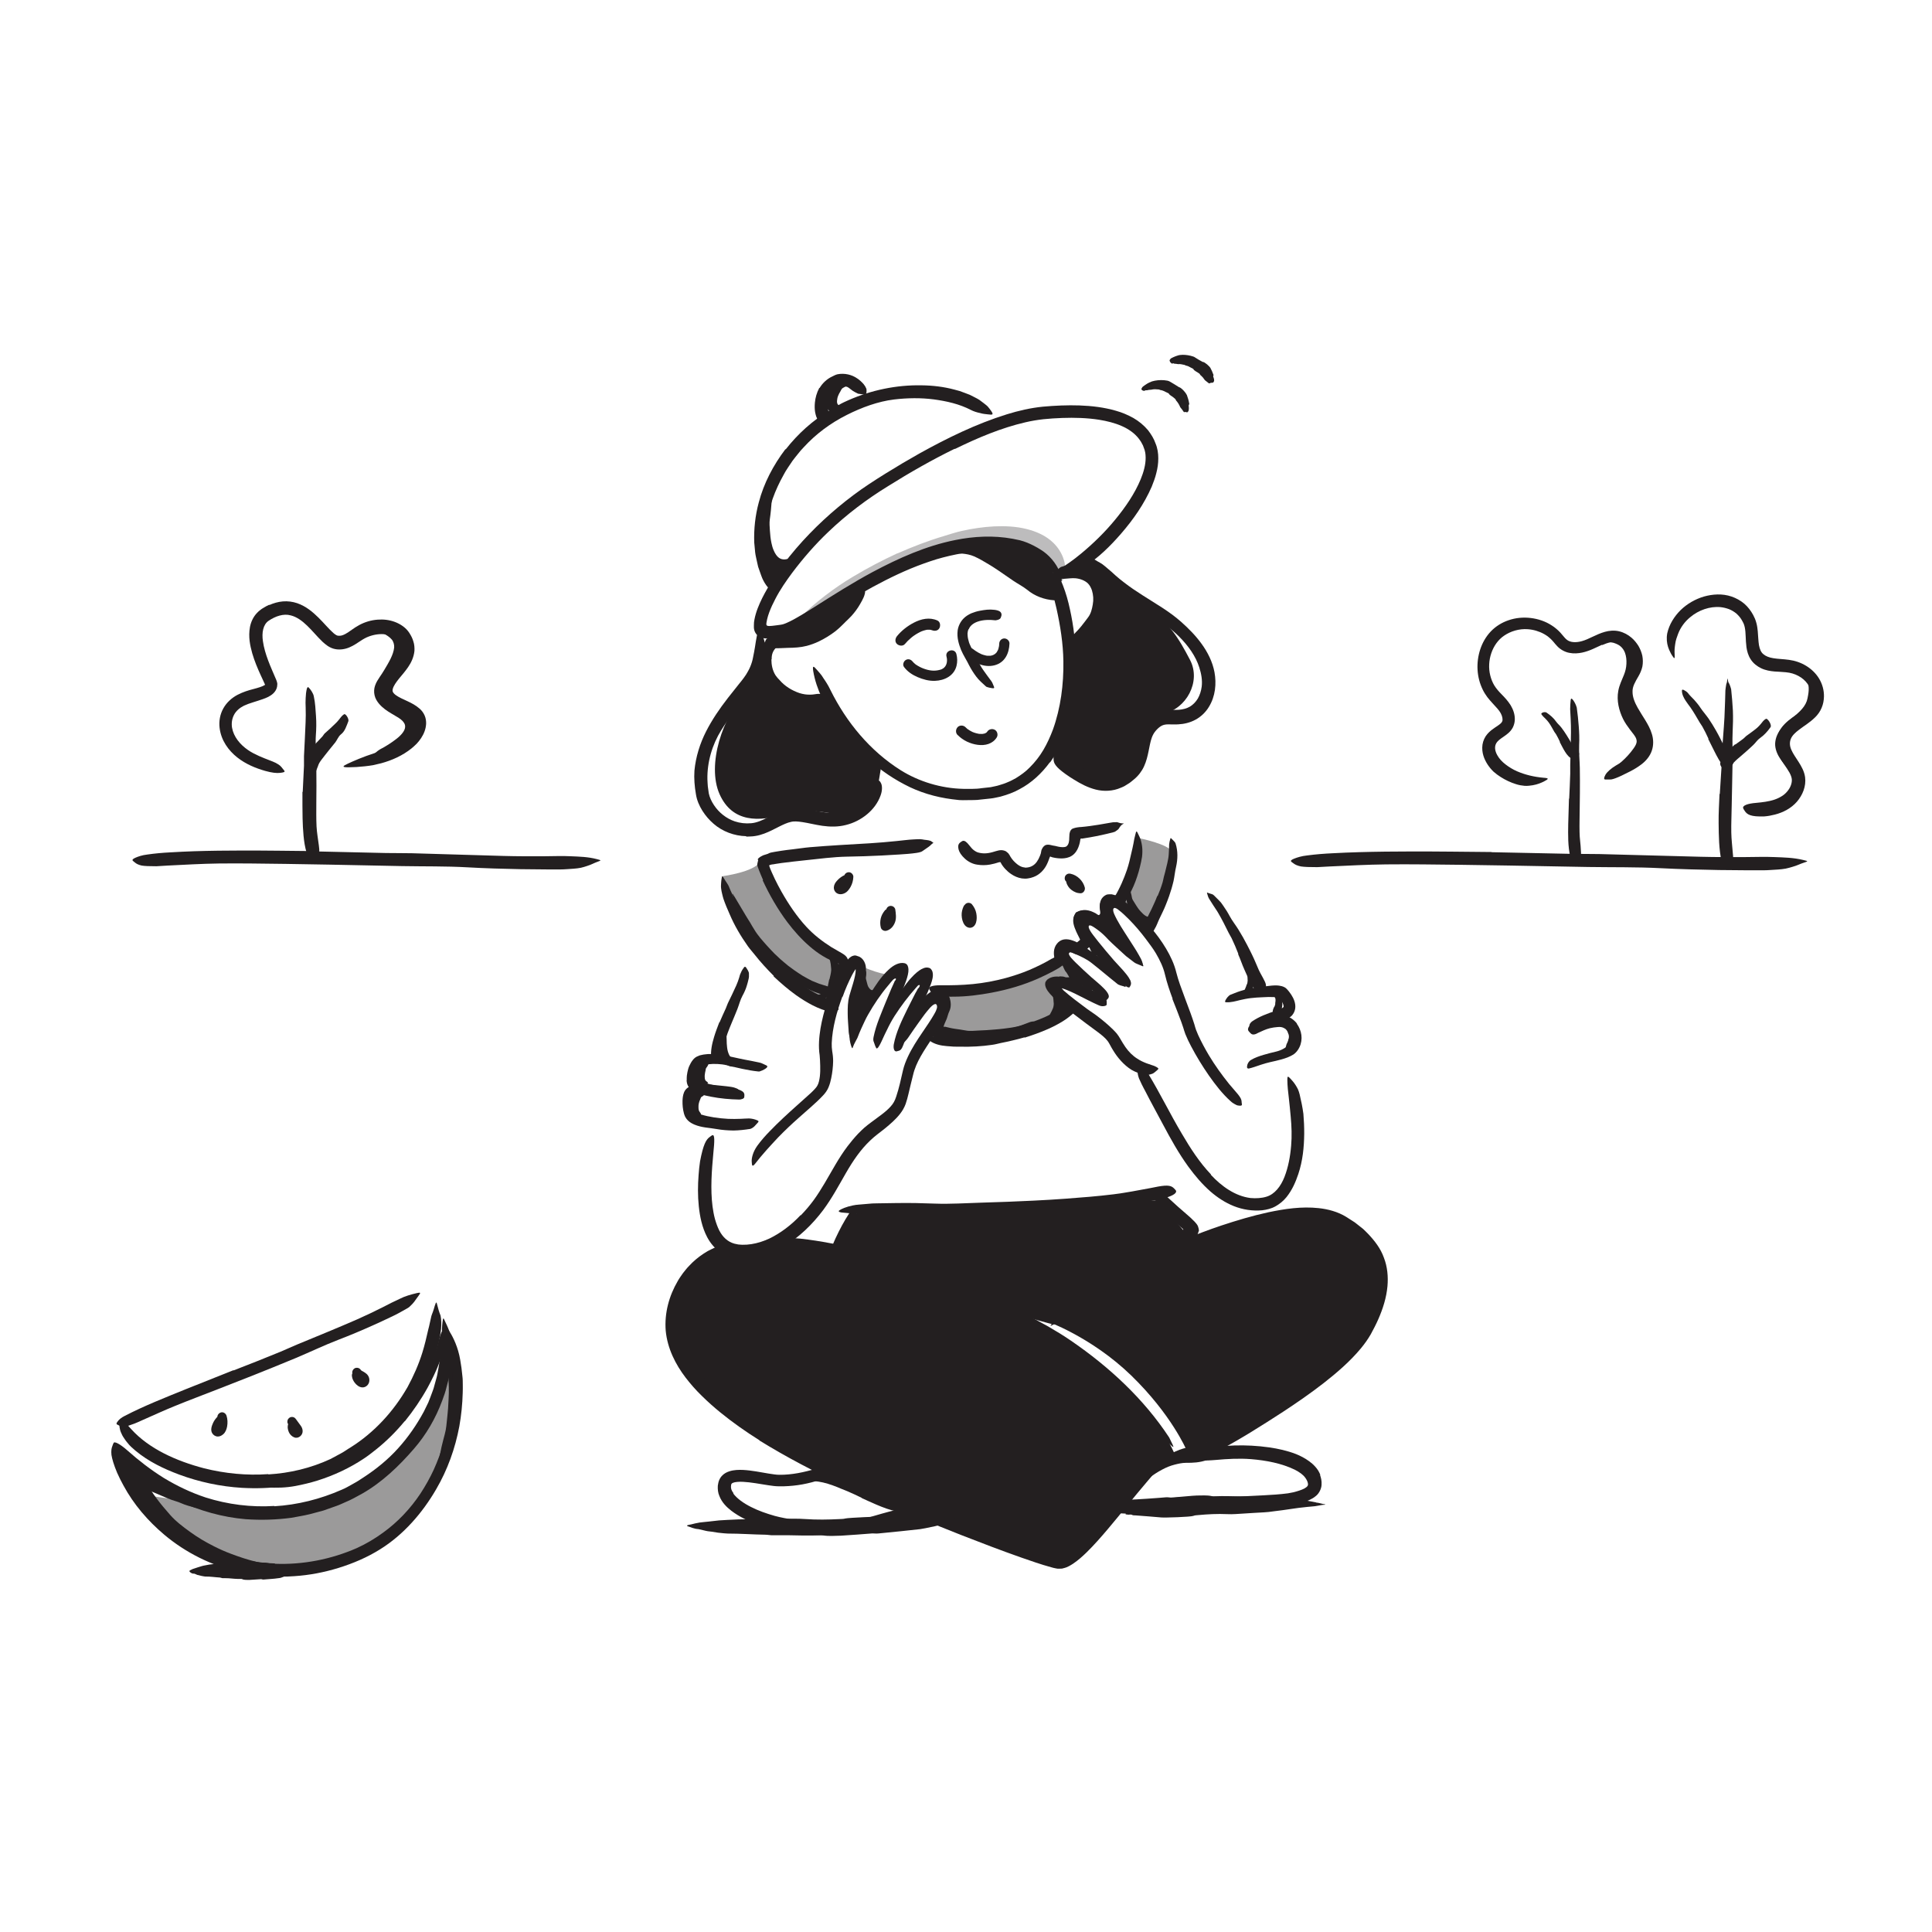 <?xml version="1.0" encoding="UTF-8"?><svg id="Layer_1" xmlns="http://www.w3.org/2000/svg" width="520" height="520" viewBox="0 0 520 520"><defs><style>.cls-1,.cls-2{fill:#231f20;}.cls-3{opacity:.3;}.cls-2{opacity:.45;}</style></defs><path class="cls-1" d="M52.2,423.55c-.43.05-.79-.2-1.12-.47-.11-.09-.1-.34.02-.4.27-.13.52-.26.72-.36.15-.03,2.52-.89,3.33-.99.78-.18,1.57-.29,2.35-.36l2.39-.24c.8-.04,1.59-.05,2.38-.07.35,0,.71.02,1.06.09,1.21.22,2.41.23,3.62.15.2-.01.41,0,.6-.12.32-.2,3.59-.25,4.01-.17,1.05.22,2.1.33,3.15.57.15.03.31-.01.45.13.32.34.64.28.97.31.45.04.9.14,1.35.26.22.06.45.24.67.37.2.12.11.54.04.59-.2.14-.03.34,0,.51,0,.06.02.14.01.18-.01.08-2.61,1.22-2.9,1.19-.02,0-.27.03-.64.08-.37.04-.87.13-1.38.15-1.02.08-2.08.15-2.3.18-.23.03-.45-.05-.68-.1-.11-.02-3.15.23-3.27.21-.63-.05-1.26.07-1.89-.23-.12-.06-.25-.04-.38-.04-1.08.03-2.16-.09-3.24-.18-.55-.05-1.1,0-1.66-.03-.1,0-.2-.06-.3-.08-.13-.03-.25-.08-.38-.09-1.31-.07-2.61-.29-3.91-.26-.15,0-.58-.09-1.02-.17-.44-.08-.89-.26-1.06-.25-.19-.03-.83-.41-1.01-.37Z"/><path class="cls-1" d="M187.93,411.56c-1.11-.07-2.02-.51-2.84-.77-.26-.09-.21-.27.11-.33.62-.11,1.25-.26,1.89-.43.11-.02.56-.11,1.22-.24.66-.1,1.53-.15,2.45-.26.92-.1,1.89-.21,2.77-.31.87-.05,1.64-.1,2.16-.13,2.01-.13,4.02-.18,6.03-.2l6.12-.09,6.12-.04c.91,0,1.81.03,2.72.09,3.11.22,6.22.17,9.32.01.52-.03,1.05-.02,1.54-.16.82-.21,9.23-.56,10.32-.52,2.72.11,5.44.09,8.16.08.39,0,.8-.08,1.16.03.84.26,1.67.14,2.51.1,1.17-.05,2.33-.12,3.5-.12.58,0,1.16.13,1.74.22.53.08.3.58.12.65-.51.2-.06.38,0,.57.02.06.05.15.03.2-.01.03-.43.15-1.07.31-.65.15-1.5.35-2.37.56-1.75.39-3.6.76-3.97.79-.09,0-2.58.28-5.2.56-2.61.26-5.34.53-5.9.59-.58.07-1.17.02-1.76,0-.27.04-8.14.62-8.45.61-1.63.02-3.27.19-4.89-.08-.32-.05-.65-.03-.98-.01-2.8.11-5.61.03-8.41-.03-1.43-.02-2.86.01-4.3.01-.26,0-.52-.05-.77-.07-.32-.02-.65-.08-.97-.08-3.39-.05-6.77-.31-10.16-.31-.39,0-1.51-.11-2.65-.24-1.14-.19-2.29-.37-2.73-.39-.5-.06-2.13-.52-2.58-.58Z"/><path class="cls-1" d="M354.2,404.4c.93.09,1.69.4,2.37.48.22.04.18.11-.09.13-.52,0-1.04.13-1.57.22-.09.02-.47.08-1.02.17-.55.05-1.27.12-2.04.19-1.53.14-3.23.37-4.1.51-1.67.25-3.34.49-5.01.68-1.69.28-3.39.3-5.09.41l-5.1.32c-.75.05-1.51.05-2.27.02-2.6-.12-5.2.02-7.79.26-.43.04-.88.04-1.29.21-.68.29-7.76.52-8.68.42-2.29-.22-4.58-.36-6.87-.55-.33-.03-.67.03-.97-.14-.69-.4-1.4-.33-2.1-.36-.98-.03-1.96-.11-2.94-.25-.48-.05-.96-.36-1.43-.55-.43-.19-.19-.7-.03-.77.44-.18.09-.44.05-.67-.01-.08-.03-.18,0-.24.01-.04.37-.15.91-.32.54-.12,1.26-.26,2-.39,1.47-.27,3.01-.55,3.32-.55.04,0,.57-.03,1.37-.07.8-.05,1.85-.11,2.94-.18,2.16-.15,4.42-.31,4.89-.37.48-.06.97.02,1.46.06.23.04,6.73-.6,7-.55,1.35.02,2.71-.15,4.07.17.27.06.54.04.81.03,2.33-.1,4.67,0,7.01.04,1.19.02,2.39-.03,3.58-.04.22,0,.43.04.65.06.27.02.54.06.82.06.71,0,1.42-.03,2.12.03l2.13.18c1.42.13,2.83.23,4.25.32.65.04,3.76.55,4.5.59.42.05,1.78.35,2.16.41Z"/><path class="cls-2" d="M276,276.91c7.46-2.22,9.75-5.87,9.86-6.63s-2.51-6.39,1.39-6.42c3.9-.04,1.14-3.74,0-4.93-1.14-1.19-9.78,4.01-15.87,6.09-6.09,2.08-18.3,2.05-18.3,2.05,0,0,1.12,3.12.14,5.14-.98,2.02-4.9,7.62-4.9,7.62,0,0,14.61,1.09,20.47-.46,5.86-1.55,7.21-2.45,7.21-2.45Z"/><path class="cls-1" d="M269.04,280.01c-1.42.14-2.86.15-4.3.19-.53,0-1.04.1-1.57.08-1.85-.06-3.73-.22-5.57-.65-.82-.18-1.65-.34-2.47-.56-.52-.16-1.07-.3-1.57-.6-.5-.29-.92-.75-1.18-1.3-.17-.34.05-.43.48-.52.22-.05.47-.09.78-.18.31-.1.57-.16.81-.11.8.18,1.64.42,2.56.54.91.15,1.87.24,2.85.44,1.18.25,2.44.07,3.68.02,1.36-.05,2.74-.13,4.12-.26.85-.08,1.7-.13,2.55-.25,1.28-.16,2.58-.32,3.83-.63.97-.23,1.87-.67,2.8-.99.21-.07.4-.16.61-.21.78-.2,1.07-.09,1.43.49.08.13.18.26.24.39.22.45.02.96-.51,1.33-1.58,1.14-3.44,1.65-5.32,2.1-1.4.33-2.82.55-4.25.76v-.08Z"/><path class="cls-1" d="M108.92,382.51c-2.3,2.8-4.9,5.38-7.73,7.64-1.04.82-2.07,1.64-3.17,2.37-3.87,2.59-8.11,4.57-12.52,5.96-1.96.61-3.96,1.09-5.96,1.47-2.57.49-5.22.55-7.81.38-.81-.05-.7-.06-.01-.12.42-.04.9-.09,1.41-.13.58-.07,1.26-.19,2-.27,2.59-.41,5.17-.82,7.68-1.55,2.51-.71,4.97-1.63,7.37-2.72,2.87-1.3,5.65-3.09,8.23-5.01,2.84-2.13,5.45-4.53,7.77-7.22,1.43-1.65,2.76-3.4,4.01-5.19,1.87-2.74,3.56-5.63,4.93-8.62,1.07-2.33,1.86-4.72,2.55-7.13.16-.53.29-1.06.42-1.6.56-1.99.8-2.6,1.36-2.94.12-.08.26-.19.37-.23.38-.13.49.77.29,2.34-.39,2.3-1.05,4.61-1.89,6.89-.86,2.27-1.94,4.48-3.12,6.64-1.77,3.2-3.85,6.24-6.15,9.09l-.03-.02Z"/><path class="cls-2" d="M38.76,402.44s16.49,25.57,45.79,19.75c29.3-5.82,36.51-32.36,37.14-35.75.63-3.39,1.32-18.06-.54-18.39-1.87-.33-4.33,12.4-6.38,15.39-2.05,2.99-14.47,17.1-20.18,18.99-5.72,1.89-18.04,5.3-19.57,5.38-1.54.08-24.14-3.76-24.14-3.76l-12.11-1.62Z"/><path class="cls-1" d="M46.09,412.61c-1.44-1.34-2.82-2.74-4.11-4.24-.47-.54-.97-1.06-1.41-1.62-1.53-2.02-2.9-4.16-4.04-6.4-.5-1-1-2-1.47-3.01-.3-.65-.59-1.3-.85-1.96-.22-.68-.35-1.39-.44-2.1-.05-.45.22-.46.65-.21.41.26,1.05.74,1.47,1.4,1.15,2.51,2.57,4.83,3.84,7.33.8,1.48,1.96,2.8,3.06,4.11,1.21,1.44,2.49,2.85,3.86,4.17.84.81,1.71,1.61,2.61,2.36,1.37,1.14,2.78,2.25,4.26,3.22,1.16.75,2.38,1.35,3.56,2.02.26.15.53.27.78.44.93.62,1.17.93,1.16,1.44,0,.12,0,.24-.01.34-.07.34-.62.37-1.43.11-1.22-.37-2.37-.93-3.54-1.52-1.13-.64-2.24-1.36-3.33-2.13-1.61-1.13-3.16-2.39-4.65-3.7l.03-.04Z"/><path class="cls-1" d="M43.97,400.39l2.41,1.4c.29.17.6.29.89.47,1.02.62,2.04,1.23,3.09,1.78.46.25.94.46,1.42.67.61.27,1.22.54,1.8.88.18.11.12.19-.09.23-.21.04-.57.07-.95-.02-1.33-.35-2.65-.7-3.9-1.26-.74-.34-1.58-.54-2.37-.82-.87-.3-1.71-.67-2.56-1.04l-1.56-.67c-.79-.33-1.58-.69-2.38-.96-.62-.23-1.31-.25-1.94-.43-.14-.04-.28-.06-.4-.15-.46-.31-.54-.56-.47-1.1.02-.12.03-.24.05-.36.09-.37.42-.62.88-.72.7-.2,1.32-.11,1.9.07.59.17,1.18.38,1.73.67.83.41,1.65.87,2.47,1.31l-.02.05Z"/><path class="cls-1" d="M58.36,419.13c-2.43-1.18-4.78-2.52-6.99-4.07-.81-.56-1.63-1.1-2.4-1.71-2.69-2.19-5.14-4.67-7.16-7.46-.92-1.22-1.78-2.49-2.58-3.77-1.05-1.64-1.87-3.44-2.29-5.35-.14-.59,0-.55.39-.16.19.19.46.47.75.81.31.33.66.71.92,1.18,1.06,1.59,2,3.21,3.15,4.71,1.12,1.52,2.35,2.96,3.62,4.4,1.51,1.73,3.43,3.19,5.33,4.56,2.09,1.52,4.32,2.85,6.65,4,1.43.72,2.9,1.37,4.4,1.93,2.27.86,4.6,1.64,6.96,2.19,1.84.42,3.68.6,5.51.93.4.07.8.11,1.21.2,1.5.33,1.96.54,2.23,1.04.06.11.15.22.18.33.11.34-.56.55-1.72.61-1.73.08-3.5.01-5.27-.23-1.77-.28-3.54-.7-5.3-1.19-2.61-.73-5.16-1.75-7.63-2.89l.02-.06Z"/><path class="cls-1" d="M123.23,375.43c-.08,1.73-.31,3.45-.6,5.15-.09.62-.15,1.25-.28,1.86-.45,2.17-1.01,4.3-1.67,6.39-.26.94-.6,1.85-.89,2.77l-.63,1.74c-.26.56-.58,1.1-.87,1.65-.19.34-.22.27-.23-.08,0-.34-.06-1,.02-1.71.24-1.21.48-2.42.73-3.64.27-1.2.6-2.38.91-3.58.4-1.43.49-2.98.65-4.48.1-.83.15-1.66.23-2.49l.14-2.49c.05-1.02.08-2.05.06-3.08-.03-1.55-.1-3.12-.33-4.65-.21-1.19-.54-2.32-.86-3.46-.06-.25-.16-.49-.2-.75-.13-.97.05-1.33.49-1.65.1-.07.2-.16.3-.22.33-.18.75.13,1.19.79,1.18,1.99,1.59,4.34,1.79,6.68.16,1.74.17,3.5.12,5.25h-.06Z"/><path class="cls-1" d="M231.93,403.15c-1.29-.63-2.57-1.24-3.87-1.79-.47-.22-.96-.36-1.43-.57-1.66-.72-3.36-1.37-5.11-1.78-.78-.17-1.58-.3-2.37-.37-.51-.02-1.02-.06-1.52-.06-.25,0-.51-.09-.77-.12-.26-.03-.52-.08-.79-.18-.34-.13-.29-.07-.03-.25.26-.2.74-.67,1.37-.88,1.11-.2,2.24-.19,3.36-.12,1.12.11,2.2.41,3.26.76,1.26.44,2.6.74,3.86,1.19,1.39.49,2.72,1.13,4.04,1.73l2.43,1.13c1.23.56,2.45,1.15,3.7,1.64.97.38,1.97.63,2.96.94.22.07.44.11.65.19.8.27.95.61.91,1.19-.01.14-.01.28-.04.4-.09.43-.56.64-1.21.58-1.85-.34-3.66-1.05-5.46-1.81-1.33-.56-2.65-1.19-3.97-1.78l.02-.05Z"/><path class="cls-1" d="M310.87,393.78c1.14-.63,2.36-1.2,3.66-1.61.48-.14.93-.35,1.42-.44,1.72-.35,3.38-.18,4.96-.19.7,0,1.39-.06,2.06-.17.43-.06.85-.18,1.26-.25.43-.05.84-.12,1.29-.12.31.09.35.26.26.71-.1.44-.42,1.01-.94,1.26-1.9.69-3.82.77-5.61.75-1.08,0-2.13.25-3.11.5-1.09.28-2.17.71-3.22,1.27-.65.33-1.29.72-1.92,1.12-.96.62-1.92,1.27-2.85,1.96-.74.52-1.4,1.14-2.16,1.66-.17.11-.32.24-.5.34-.67.37-.97.32-1.34-.08-.09-.09-.18-.18-.25-.28-.23-.33-.13-.78.24-1.15.54-.58,1.1-1.11,1.68-1.66.57-.55,1.18-1.09,1.87-1.57,1-.73,2.06-1.44,3.19-2.12l.04.05Z"/><polygon class="cls-1" points="230.81 325.78 226.54 337.09 283.47 354.43 319.31 332.13 311.75 323.03 255.29 325.5 230.81 325.78"/><path class="cls-1" d="M316.16,391.36s-4.41-10.77-13.29-16.47c-6.8-4.37-22.43-17.24-31.73-20.45-9.3-3.21-40.32-16.91-40.32-16.91l-19.72-3.56s-11.1,5.15-14.43,3.21c-3.33-1.94-7.94,3.37-7.94,3.37,0,0-5.15,4.46-6.4,9.55-1.25,5.08-1.81,10.59,1.15,15.04,2.96,4.44,17.23,18.56,17.23,18.56l26.33,13.38,28.24,12.01,30.08,10.77,17.11-16.78,13.67-11.72Z"/><path class="cls-1" d="M281.59,355.54s12.11,4.24,22.89,14.68c10.77,10.45,14.83,19.97,14.83,19.97,0,0,15.84-5.15,19.28-7.23,3.44-2.09,25.57-19.21,25.57-19.21,0,0,4.41-8.29,5.54-13.65,1.13-5.36,2.1-13.29,0-15.05-2.1-1.76-12.12-8.1-13.57-8.29-1.45-.19-23.91,3.59-23.91,3.59l-22.19,8.38-28.44,16.81Z"/><path class="cls-1" d="M335.62,264.95c.11-.34.18-.68.19-1.06,0-.14-.04-.27-.03-.42.03-.51.01-1.06-.09-1.61-.02-.25-.09-.49-.16-.72-.1-.3-.21-.6-.22-.94,0-.11.14-.16.34-.16.2,0,.48.05.61.19.46.51.96,1.07.95,1.82.03.43.24.84.31,1.28.07.48.04,1-.03,1.5-.04.31-.12.61-.2.9-.13.45-.33.87-.53,1.3-.15.33-.25.71-.46,1.06-.04.08-.1.14-.17.2-.27.19-.45.13-.75-.18-.07-.07-.14-.14-.2-.22-.2-.25-.28-.54-.28-.75-.02-.35.02-.53.1-.71.07-.18.15-.36.23-.55.12-.28.25-.59.32-.92h.05Z"/><path class="cls-1" d="M342.95,271.07c.12-.24.23-.51.28-.79.02-.1-.02-.2,0-.3.06-.37.12-.77.05-1.16-.02-.18-.12-.32-.21-.46-.13-.18-.31-.3-.32-.57,0-.09.26-.31.57-.49.3-.17.68-.29.81-.17.44.43.75,1,.76,1.62,0,.37.19.69.23,1.06.04.39.02.79-.04,1.18-.03.24-.09.47-.14.7-.07.36-.24.68-.32,1.03-.08.26-.02.59-.13.86-.02.06-.02.13-.06.18-.13.2-.3.19-.75-.06l-.3-.17c-.33-.21-.56-.46-.63-.63-.08-.25-.22-.5-.2-.66,0-.17.04-.32.08-.48.05-.23.19-.45.27-.7h.05Z"/><path class="cls-1" d="M346.86,279.57c.07-.35.08-.69-.01-1.08-.03-.14-.12-.26-.16-.4-.15-.5-.42-.99-.74-1.48-.14-.22-.34-.39-.53-.56-.26-.2-.5-.44-.69-.76-.06-.1.07-.26.27-.39.2-.13.52-.26.73-.2.4.1.71.33,1,.59.29.26.57.56.73.94.21.45.55.82.75,1.29.21.5.35,1.08.36,1.65.01.35-.03.69-.09,1.03-.1.51-.3.99-.54,1.45-.17.36-.36.76-.68,1.08-.07.07-.13.15-.21.21-.31.21-.49.13-.71-.23-.05-.08-.11-.17-.15-.25-.14-.3-.16-.6-.1-.76.09-.25.14-.46.19-.66.07-.18.17-.34.25-.53.13-.28.25-.61.28-.95h.04Z"/><path class="cls-1" d="M193.72,282.65c-.05-.78-.03-1.47,0-2.2,0-.26-.02-.52,0-.78.09-.92.32-1.81.57-2.68.1-.38.19-.77.27-1.15.12-.49.32-.96.62-1.39.1-.13.22-.07.35.11.13.17.31.47.35.76.01.25.05.5.05.74-.02.23-.05.47-.07.7-.05.47-.12.93-.23,1.4-.13.56-.07,1.16-.05,1.74,0,.64.03,1.28.11,1.92.04.39.1.76.2,1.12.16.54.35,1.1.71,1.5.28.31.66.46.97.52.07,0,.15,0,.2.02.12.02.17.07.21.2.02.16.03.37.02.65v.37c0,.2-.05.37-.17.54-.11.16-.32.37-.53.34-.66.04-1.34-.22-1.86-.61-.53-.39-.87-.93-1.13-1.44-.38-.78-.55-1.58-.66-2.36h.05Z"/><path class="cls-1" d="M187.43,289.54c.05-.5.19-.97.34-1.43.05-.17.06-.34.13-.5.25-.56.61-1.06,1.01-1.49.16-.2.31-.4.45-.6.18-.26.36-.54.71-.64.11-.03.3.21.47.49.17.28.33.6.28.73-.19.45-.34.86-.66,1.23-.22.22-.21.55-.27.84-.08.32-.15.64-.18.98-.02.21-.06.42-.04.63,0,.32.03.65.17.94.12.22.36.37.56.5.04.03.08.07.1.11.05.08.02.17-.06.29-.08.11-.19.24-.36.4l-.22.21c-.23.22-.54.34-.89.33-.44-.07-.7-.31-.91-.58-.21-.28-.36-.59-.46-.92-.16-.49-.2-1-.21-1.5h.06Z"/><path class="cls-1" d="M185.69,297.21c.09-.54.22-1.06.43-1.6.07-.19.09-.4.19-.58.39-.63.91-1.13,1.47-1.54.24-.19.51-.34.77-.5.33-.2.71-.39,1.13-.27.13.04.16.34.15.69-.01.34,0,.74-.07.85-.14.19-.24.38-.35.55-.11.17-.32.24-.54.38-.29.15-.29.51-.43.77-.15.29-.27.63-.35,1.01-.05.23-.09.47-.09.72,0,.37-.02.76.09,1.14.08.29.33.54.49.82.02.06.07.12.08.19.04.25-.11.37-.64.57l-.36.13c-.4.13-.78.12-1.01-.02-.16-.11-.32-.22-.46-.34-.1-.13-.18-.27-.25-.41-.14-.29-.21-.61-.27-.95-.08-.5-.07-1.03-.04-1.57h.06Z"/><path class="cls-2" d="M194.55,235.82s8.42-1.12,10-3.84c1.58-2.72,2.72,9.15,6.2,13.38,3.48,4.23,15.48,13.67,15.78,15.73s-4.17,9.01-4.17,9.01c0,0-10.11-6.25-13.61-9.83s-10.9-14.9-10.9-14.9l-3.29-9.53Z"/><path class="cls-1" d="M210.4,261.28c-.78-.71-1.58-1.41-2.3-2.18-.37-.38-.74-.74-1.1-1.13l-1.05-1.18c-.52-.56-1.03-1.13-1.5-1.73-1.64-2.14-3.14-4.38-4.33-6.78-.56-1.05-1.04-2.14-1.55-3.19l-.79-2.12c-.22-.72-.4-1.46-.6-2.18-.11-.45-.08-.4.13-.05.2.35.64.96,1.05,1.71.77,1.29,1.54,2.58,2.31,3.88.36.65.8,1.26,1.18,1.9.36.66.75,1.29,1.15,1.93.91,1.56,2.18,2.95,3.4,4.33.66.77,1.39,1.47,2.08,2.21.75.68,1.46,1.41,2.24,2.05l1.44,1.2,1.51,1.11c.76.57,1.58,1.05,2.36,1.57.81.48,1.64.93,2.48,1.35.67.29,1.34.55,2.01.81.68.23,1.38.42,2.06.64.3.1.6.16.91.25,1.13.31,1.4.68,1.47,1.35.01.15.05.31.04.45-.01.46-.61.74-1.54.65-2.71-.42-5.45-1.47-7.89-3.02-.93-.53-1.79-1.18-2.68-1.78-.84-.67-1.71-1.3-2.51-2l.03-.04Z"/><path class="cls-2" d="M240.01,261.92c-1.17,1.25-8.01-1.78-8.01-1.78,0,0-.13,2.83.54,4.88.67,2.05,3.18,2.01,4.48.53,1.3-1.48,3-3.63,3-3.63Z"/><path class="cls-2" d="M300.3,242.95s6.14-8.02,5.82-11.19c-.32-3.17.36-6.19.36-6.19,0,0,8.09,1.61,8.93,3.68.84,2.07-3.47,13.7-3.47,13.7,0,0-2.04,6.61-4.32,5.39-2.28-1.21-7.3-5.39-7.3-5.39Z"/><path class="cls-1" d="M284.24,271.48c.29-.36.5-.74.59-1.18.05-.16.04-.32.06-.49.1-.6-.02-1.32-.34-1.98-.14-.29-.34-.55-.54-.82-.26-.33-.55-.64-.79-1.02-.07-.12.02-.2.2-.24.18-.03.49-.04.73.09.85.46,1.6,1.18,1.96,2.17.21.58.51,1.19.58,1.87.08.75-.17,1.49-.48,2.13-.2.39-.44.74-.7,1.07-.39.5-.85.9-1.26,1.32-.33.32-.55.76-.87,1.08-.07.07-.13.15-.21.21-.29.23-.53.09-.86-.22-.08-.08-.16-.15-.23-.22-.23-.25-.3-.59-.23-.92.27-.88.88-1.3,1.36-1.8.37-.36.73-.7.97-1.07l.04.02Z"/><path class="cls-1" d="M283.34,271.56c.17-.44.28-.91.28-1.43,0-.19-.05-.37-.05-.56-.03-.67-.13-1.38-.37-2.06-.1-.3-.25-.59-.4-.86-.18-.37-.36-.74-.51-1.13-.04-.12.02-.15.16-.11.14.04.38.12.57.28.7.57,1.16,1.36,1.46,2.21.16.52.43,1.03.54,1.59.13.61.17,1.26.1,1.9-.04.39-.12.78-.23,1.15-.15.58-.44,1.11-.74,1.62-.24.4-.42.85-.76,1.23-.08.07-.15.15-.25.2-.36.21-.56.12-.82-.19-.06-.07-.12-.15-.17-.22-.17-.26-.18-.57-.11-.8.05-.18.09-.36.12-.52.07-.13.13-.25.19-.37.13-.23.26-.47.38-.73.18-.37.44-.76.57-1.21h.04Z"/><path class="cls-1" d="M288.68,265.1c-.37-.08-.73-.18-1.09-.28-.13-.02-.26-.04-.39-.11-.42-.23-.85-.46-1.26-.68-.18-.09-.36-.16-.55-.23-.23-.08-.48-.16-.67-.36-.06-.06.01-.21.14-.35.12-.14.3-.3.44-.3.49.02.95.02,1.38.2.26.11.56.04.84.05.31.03.61.12.92.15.19.03.38.05.58.06.29,0,.59.03.88-.04.22-.05.41-.27.61-.34.05-.02.08-.06.13-.07.1.02.17.07.24.18.08.13.14.26.2.43l.08.21c.04.11.05.22.05.36,0,.14-.01.34-.07.44-.31.7-.85.75-1.35.79-.38.02-.76-.02-1.14-.06v-.05Z"/><path class="cls-1" d="M292.48,266.38c-.14-.16-.28-.32-.44-.45-.06-.05-.13-.03-.19-.08-.2-.2-.42-.36-.64-.56-.1-.08-.21-.09-.32-.1-.14,0-.29.05-.42-.16-.04-.07-.02-.44.05-.81.06-.37.17-.78.27-.82.36-.12.73-.18,1.04.12.18.19.41.13.61.2.22.08.43.2.64.31.13.07.25.15.38.21.19.09.36.25.57.3.16.04.38-.06.57-.08.04,0,.09-.03.13-.02.14.04.1.21-.16.79l-.18.4c-.21.44-.44.79-.58.89-.43.34-.65.29-.87.21-.17-.05-.3-.19-.45-.31l.02-.06Z"/><path class="cls-1" d="M287.71,262.86c-.22-.37-.45-.74-.67-1.11-.08-.13-.22-.22-.3-.35-.29-.47-.49-1.02-.73-1.51-.12-.21-.27-.4-.39-.6-.17-.25-.38-.48-.43-.83-.01-.11.22-.3.52-.45.29-.15.67-.28.84-.2.3.14.64.25.86.45.2.23.37.48.49.79.16.35.46.59.69.89.24.34.48.68.71,1.03.15.21.29.42.45.62.24.3.46.63.76.87.23.19.57.26.83.42.06.03.13.05.18.09.19.15.1.35-.29.82l-.26.31c-.28.32-.67.57-.92.57-.36-.02-.69-.08-.95-.22-.25-.15-.46-.35-.65-.55-.29-.31-.54-.67-.8-1l.04-.04Z"/><path class="cls-1" d="M293.87,256.48c-.07-.18-.13-.36-.21-.54-.03-.06-.09-.09-.12-.16-.09-.23-.16-.48-.26-.69-.04-.1-.13-.16-.2-.23-.09-.09-.21-.16-.18-.37.01-.07.22-.26.46-.45.24-.18.52-.37.61-.35.34.04.45.29.5.61.02.2.2.26.29.39.11.14.2.3.3.45.06.09.12.19.18.28.1.13.17.3.3.4.1.08.27.09.41.13.03,0,.07,0,.1.02.09.06.03.16-.28.5l-.21.23c-.25.25-.48.43-.62.45-.39.07-.61-.05-.79-.21-.15-.1-.21-.3-.31-.45l.03-.03Z"/><path class="cls-1" d="M304.84,246.21c-.4-.59-.8-1.19-1.06-1.88-.1-.25-.23-.47-.3-.73-.23-.91-.36-1.82-.32-2.71,0-.39.03-.78.07-1.16.05-.49.18-.98.44-1.4.08-.13.16-.08.25.08.08.15.2.41.23.65.06.9.39,1.65.5,2.48.07.51.41.95.68,1.39.31.47.57.98.93,1.46.21.3.44.59.69.86.38.41.78.84,1.26,1.17.36.26.85.35,1.22.6.08.05.18.08.26.14.16.09.15.31.16.45,0,.16-.06.32-.16.52-.04.09-.08.18-.12.26-.14.26-.44.42-.85.51-.3.06-.49-.03-.74-.06-.23-.04-.46-.1-.65-.23-.39-.22-.75-.5-1.1-.81-.52-.46-.98-1-1.43-1.56l.04-.04Z"/><path class="cls-1" d="M223.24,263.63c.22-.9.43-1.73.48-2.53.01-.29-.04-.57-.06-.86-.06-1.02-.28-2.11-.79-3.09-.22-.44-.55-.82-.88-1.18-.43-.46-.91-.87-1.38-1.34-.15-.15-.05-.29.21-.39.26-.1.71-.16,1.11,0,1.44.59,2.57,1.84,3.1,3.3.31.87.68,1.77.8,2.73.12,1.06,0,2.07-.13,3.01-.09.57-.18,1.14-.27,1.71-.12.87-.33,1.74-.46,2.62-.1.68-.09,1.39-.19,2.1-.02.16-.02.32-.09.46-.22.55-.51.64-1.09.53-.13-.03-.27-.04-.39-.08-.41-.12-.71-.48-.78-.89-.15-.63-.05-1.16-.01-1.73.06-.56.15-1.13.24-1.72.12-.87.36-1.76.52-2.68h.06Z"/><path class="cls-1" d="M224.95,261.22c.14-.2.28-.41.38-.65.04-.08,0-.17.05-.26.16-.31.31-.65.36-1,.03-.16-.03-.29-.05-.44-.04-.18-.13-.35-.03-.6.03-.08.29-.19.59-.25.3-.07.67-.09.79.02.43.37.57.91.44,1.43-.08.31.07.61.07.92-.02.34-.1.67-.19,1-.05.2-.12.39-.18.59-.09.3-.24.57-.3.87-.06.23.02.51,0,.78,0,.06.02.13,0,.18-.06.2-.25.17-.86-.13l-.41-.21c-.46-.25-.81-.53-.9-.68-.26-.47-.3-.75-.16-1,.09-.19.23-.37.33-.58h.06Z"/><path class="cls-1" d="M223.82,267.64c-.43.32-.89.59-1.36.82-.17.09-.33.21-.51.27-.64.23-1.31.35-1.98.36-.29.01-.59.02-.88-.06-.19-.04-.37-.08-.54-.16-.09-.03-.17-.09-.25-.14-.08-.04-.15-.12-.18-.25-.04-.16-.04-.11.09-.2.16-.13.38-.31.54-.34.29-.04.55-.18.8-.23.25,0,.51,0,.81-.02.36,0,.67-.24.97-.42.34-.19.69-.43,1-.69.2-.16.39-.34.55-.53.25-.29.51-.6.66-.96.12-.28.12-.6.13-.9,0-.06-.02-.14,0-.2.06-.22.2-.26.72-.18l.35.05c.39.07.69.26.76.52.16.75-.07,1.5-.52,2.09-.32.45-.72.83-1.13,1.18l-.03-.03Z"/><path class="cls-1" d="M230.25,267.25c.03-.63.09-1.25.19-1.86.03-.22,0-.45.05-.67.16-.78.35-1.55.54-2.3.09-.33.15-.67.2-1.01.09-.42.05-.88.4-1.25.1-.12.29-.06.52.1.12.08.25.19.39.31.12.12.18.24.18.36,0,.85.04,1.67-.22,2.49-.15.49-.04,1.02-.04,1.53,0,.56,0,1.13,0,1.7,0,.35,0,.7.03,1.05.04.53.07,1.06.22,1.57.12.39.38.74.6,1.1.05.08.12.15.14.23.08.32-.06.47-.62.71l-.38.17c-.43.17-.84.15-1.09-.06-.74-.6-.89-1.46-1.04-2.29-.1-.62-.11-1.26-.12-1.89h.06Z"/><path class="cls-1" d="M231.74,266.51c-.24-.54-.34-1.09-.38-1.62-.02-.19-.09-.37-.08-.55.01-.66.11-1.28.2-1.88.04-.26.03-.53.03-.79,0-.33.04-.67.25-.98.07-.1.32-.05.59.06.27.11.59.29.66.46.05.15.11.31.14.46,0,.15.02.3.01.44,0,.3-.03.59-.09.9-.08.37.09.72.16,1.06.08.37.18.73.29,1.08.07.21.16.42.28.6.18.27.4.55.7.69.23.11.52.04.73-.03.05-.01.1-.05.14-.06.08-.02.12.04.15.17.03.15.06.35.09.63l.05.37c.02.2,0,.39-.05.57-.05.18-.16.4-.3.45-.87.39-1.84,0-2.49-.53-.5-.4-.87-.94-1.14-1.47l.05-.03Z"/><path class="cls-1" d="M230.08,270.43c.2-.34.41-.66.62-.98.07-.12.09-.26.17-.37.3-.4.62-.77.94-1.14.14-.16.24-.35.32-.54.13-.23.11-.56.55-.6.12-.02.43.19.75.48.16.14.33.3.48.46.16.16.25.29.22.35-.17.46-.35.89-.85,1.18-.29.19-.32.51-.47.77-.17.29-.34.58-.5.88-.1.18-.2.37-.28.56-.12.29-.26.58-.3.89-.03.24.09.51.15.76.01.06.05.11.05.17-.05.19-.22.22-.82.17l-.37-.03c-.37-.03-.83-.19-.96-.38-.41-.55-.29-1.07-.17-1.58.1-.37.27-.73.43-1.08l.05.02Z"/><path class="cls-1" d="M251.62,276.76c.09-1.2.55-2.02.92-2.72.14-.26.21-.52.34-.75.23-.42.45-.85.65-1.29.19-.44.38-.89.59-1.34.18-.4.25-.83.39-1.25.14-.54.33-1.08.53-1.63.06-.17.08-.15.16,0,.07.15.27.44.39.79.41,1.22.45,2.52-.09,3.65-.33.67-.46,1.42-.74,2.12-.31.75-.66,1.39-.79,1.99-.08.36-.09.69.02.99.16.46.58.94,1.14,1.17.43.2.96.12,1.46.15.11,0,.23-.01.34,0,.21.03.35.1.43.26.08.2.11.41.12.67,0,.12.02.23.02.33,0,.17-.06.32-.17.5-.11.17-.28.43-.46.46-1.08.4-2.51.16-3.74-.84-.44-.36-.84-.83-1.13-1.4-.3-.57-.43-1.25-.43-1.86h.06Z"/><path class="cls-1" d="M251.22,278.75c.04-.22.09-.43.15-.62.02-.07,0-.14.03-.21.11-.24.26-.45.4-.64.06-.08.09-.17.12-.27.04-.12.05-.27.23-.3.1-.02.92.66.95.71,0,.13-.01.22-.19.32-.11.06-.03.16-.04.24-.01.09-.03.19-.04.29,0,.06,0,.12,0,.18.02.09,0,.21.06.28.05.05.19.04.28.04.02,0,.05-.01.06,0,.05.01-.03.1-.33.44l-.2.23c-.23.26-.46.44-.59.45-.41.03-.66-.21-.8-.47-.13-.19-.13-.43-.13-.65h.04Z"/><g class="cls-3"><path class="cls-1" d="M241.6,148.93c4.08-1.8,8.25-3.41,12.55-4.68,1.56-.47,3.12-1,4.72-1.35,2.83-.63,5.71-1.07,8.64-1.22,2.92-.13,5.9-.02,8.81.71,2.59.65,5.22,1.77,7.22,3.75,1.28,1.25,2.29,2.84,2.8,4.57.25.87.43,1.76.43,2.66.05.45-.05.9-.12,1.34-.03.22-.15.43-.22.65-.1.21-.14.42-.28.62-.64.97-.64.74-1.1-.16-.23-.45-.7-1.05-1.08-1.65-.35-.61-.64-1.24-.88-1.92-.41-1.22-1.1-2.29-1.96-3.19-.83-.93-1.89-1.69-3.11-2.25-2.43-1.12-5.51-1.58-8.6-1.75-1.86-.1-3.79.07-5.71.4-1.93.31-3.84.78-5.74,1.26-4.19,1.06-8.31,2.49-12.35,4.14-2.48,1.03-4.94,2.13-7.35,3.34-3.65,1.82-7.27,3.79-10.67,5.99-2.66,1.7-5.11,3.59-7.53,5.53-.53.43-1.04.87-1.59,1.28-2.04,1.53-2.76,1.91-3.61,1.79-.19-.03-.41-.03-.57-.09-.5-.18,0-1.23,1.32-2.64,1.94-2.13,4.22-4,6.57-5.82,2.36-1.81,4.85-3.51,7.45-5.05,3.84-2.31,7.84-4.39,11.92-6.28l.04.07Z"/></g><path class="cls-1" d="M222.57,106.34c.22-.63.5-1.22.83-1.77.11-.2.16-.43.3-.62.48-.67,1.14-1.19,1.78-1.64.14-.11.27-.22.4-.32.13-.12.25-.24.4-.32.19-.11.36-.24.56-.34.21-.08.43-.12.68-.1.16.01.3.38.41.8.1.42.23.95.15,1.12l-.2.46c-.04.06-.06.15-.1.21-.05.05-.1.09-.16.13-.22.17-.47.33-.77.48-.37.19-.45.6-.66.92-.22.36-.44.74-.6,1.16-.1.25-.19.52-.23.79-.07.41-.13.84-.02,1.24.1.31.39.55.62.77.05.05.13.08.17.13.06.1.06.18-.07.3-.15.13-.37.28-.71.49l-.45.28c-.25.15-.5.25-.75.31-.24.05-.51.07-.65-.03-.89-.53-1.2-1.52-1.25-2.44-.05-.69.08-1.38.23-2.03h.07Z"/><path class="cls-1" d="M205,148.06c-.24-1.23-.35-2.47-.4-3.69,0-.45-.06-.89-.03-1.33.11-1.57.35-3.1.61-4.6.11-.67.25-1.33.38-1.98.17-.84.37-1.67.68-2.48.1-.25.19-.19.3.05.1.25.24.69.26,1.18.02.86.03,1.71.05,2.58-.03.84-.14,1.68-.24,2.52-.14,1.01.01,2.06.1,3.07.09,1.12.16,2.24.38,3.34.13.68.29,1.35.5,2.01.32.98.71,1.94,1.37,2.62.51.53,1.21.76,1.82.82.14.01.27,0,.39,0,.44-.03.56.24.81.84l.17.41c.18.44-.05.98-.77,1.21-1.04.19-2.14-.08-3.03-.63-.92-.56-1.6-1.38-2.08-2.2-.73-1.25-1.04-2.5-1.34-3.73l.06-.02Z"/><path class="cls-1" d="M206.07,153.26c-.08-.35-.14-.71-.19-1.05l-.12-.98c-.03-.24-.11-.46-.14-.69-.07-.84-.13-1.67-.16-2.49-.02-.37-.08-.72-.13-1.08-.1-.45-.1-.92,0-1.4.03-.15.17-.15.36-.05.18.09.48.27.63.51.27.42.33.87.48,1.3.12.44.23.88.25,1.34.03.56.28,1.08.43,1.62.17.58.32,1.21.5,1.75.11.34.23.68.39.99.23.47.48.95.87,1.24.29.24.69.24.96.19.05,0,.11-.02.17-.03.18.02.22.18.3.87l.06.47c.07.52-.09.97-.53,1.11-.32.09-.66.13-1.01.09-.33-.06-.65-.18-.93-.34-.57-.32-.99-.77-1.31-1.23-.48-.68-.75-1.41-.94-2.11l.05-.02Z"/><path class="cls-1" d="M206.07,147.33c-.26-1.21-.37-2.4-.42-3.58-.02-.43-.08-.86-.07-1.28.03-1.51.18-3,.38-4.47.09-.66.19-1.31.28-1.96.06-.42.13-.83.22-1.24.05-.42.35-.79.54-1.17.14-.23.19-.18.29.07.07.18.15.36.21.51.05.13.1.24.14.33.03.06.04.12.07.18,0,.06,0,.11-.01.17-.09.81-.15,1.63-.21,2.45-.07.82-.19,1.63-.3,2.46-.14.99-.03,2.03.03,3.04.07,1.11.18,2.21.41,3.29.14.66.31,1.31.57,1.91.37.92.91,1.78,1.68,2.24.61.34,1.28.35,1.93.2.14-.02.28-.08.42-.13.54-.13.74-.14,1.07.35.07.1.15.19.21.28.19.29.08.78-.43,1.06-.75.4-1.73.65-2.77.47-1.06-.15-2-.84-2.62-1.58-.92-1.13-1.37-2.39-1.67-3.6h.04Z"/><path class="cls-1" d="M207.51,172.53s10.11,1.07,13.79-1.67,8.96-9.21,8.96-9.21l2.15-4.12-15.11,8.8-7.15,3.42-2.64,2.78Z"/><path class="cls-1" d="M262.41,147.51l11.29,6.42s7.43,5.53,9.77,5.88-.09-5.88-.09-5.88c0,0-5.21-6.28-9.23-7.02s-11.75.61-11.75.61Z"/><path class="cls-1" d="M205.49,176.19s-1,7.03-4.91,10.73c-5.96,5.63-10.46,18.91-6.89,26.87,3.39,7.56,10.55,7.58,17.92,5.18,6.31-2.05,16.74.96,16.74.96l7.59-6.14,1.31-7.96-14.88-18.35s-4.41,2.92-7.26.27c-2.85-2.65-7.36-4.25-7.75-4.81s-1.89-6.75-1.89-6.75Z"/><path class="cls-1" d="M283.47,203.55s10.71,7.21,15.66,6.46c4.95-.75,6.99-6.46,6.99-6.46l2.33-7.67s-1.15-2.69,4.78-3.85c5.93-1.16,10.16-8.5,7.06-14.43-3.11-5.93-5.63-10.17-11.96-14.39-6.33-4.22-15.7-13.78-15.7-13.78l-3,4.41s4.4,1.11,5.95,3.68c1.56,2.57-1.11,8.56-1.11,8.56l-6.19,6.44.11,11.33-2.65,14.16-2.26,5.53Z"/><path class="cls-1" d="M355.28,396.96c.26.74.5,1.59.42,2.69-.05,1.1-.7,2.3-1.43,2.91-.72.65-1.41.94-2.03,1.25-.63.29-1.23.49-1.82.67-.6.17-1.13.34-1.77.45-.61.11-1.26.27-1.83.31l-1.76.2-1.73.12c-1.67.11-3.33.28-4.98.31-5.83.13-11.61.06-17.38.23-2.56.07-5.12.24-7.64.49-1.61.17-3.22.41-4.81.62l-1.2.11c-.4.04-.78.13-1.19.14l-1.21.08c-.39.04-.77.14-1.19.14-1.07-.08-.98-.11-.31-.87.16-.21.38-.4.64-.64.26-.24.56-.49.9-.71.67-.48,1.52-1,2.47-1.2,1.68-.51,3.39-.6,5.08-.85,1.69-.17,3.38-.33,5.07-.42,3.38-.21,6.75-.18,10.13-.12,4.04.09,8.23-.2,12.31-.4,2.24-.12,4.48-.25,6.63-.54l1.52-.29c.52-.14,1.05-.28,1.54-.45.5-.16.96-.35,1.37-.56.4-.22.72-.48.84-.68.14-.24.18-.42.06-.89-.05-.2-.15-.49-.27-.69-.11-.22-.24-.43-.4-.64-.61-.86-1.67-1.57-2.8-2.15-3.51-1.71-7.73-2.52-11.81-2.85-3.2-.25-6.37-.06-9.5.22-.69.07-1.37.09-2.06.13-.64.02-1.18.03-1.63.03-.45-.02-.82-.08-1.13-.14-.62-.1-1-.29-1.34-.51-.15-.1-.34-.17-.44-.25-.16-.14,0-.32.43-.68.43-.35,1.17-.74,2.13-1.11.73-.22,1.46-.42,2.2-.6.74-.2,1.49-.36,2.25-.43,1.51-.18,3.05-.29,4.6-.34,3.1-.1,6.25.07,9.44.52,2.36.35,4.74.86,7.14,1.78,1.19.48,2.39,1.09,3.55,1.93.58.42,1.16.91,1.69,1.52.27.27.51.64.75.98.23.34.4.77.58,1.16l-.08.05Z"/><path class="cls-1" d="M197.33,401.94c.97,1.36,2.83,2.68,4.8,3.66,1.99,1.02,4.18,1.78,6.41,2.41,1.63.45,3.32.72,4.99,1.03,5.9,1.03,12.09,1.33,17.92.01,2.6-.65,5.31-1.52,7.98-2.22,1.73-.44,3.47-.88,5.26-1.16.89-.13,1.8-.26,2.71-.27.46.01.92.02,1.37.05.46.05.92.22,1.37.35,1.12.41.94.48.02,1.07-.93.69-2.45,1.88-4.33,2.13-1.68.29-3.36.68-5.05,1.12-1.69.43-3.39.87-5.11,1.34l-2.6.7-1.41.34-1.41.26c-1.89.3-3.78.44-5.66.45-4.49.01-9.12-.12-13.61-.98-2.46-.48-4.9-1.13-7.28-2-2.37-.9-4.71-1.97-6.84-3.59-1.29-1-2.56-2.23-3.24-3.99-.38-.84-.48-1.84-.42-2.78.09-.47.13-.92.33-1.4.19-.47.46-.94.84-1.31.55-.58,1.24-.93,1.89-1.14.65-.22,1.3-.32,1.92-.37,1.25-.09,2.44,0,3.6.14,2.32.28,4.56.79,6.72,1.06.42.05.83.09,1.22.09.41,0,.84,0,1.26-.02.84-.04,1.68-.11,2.51-.23,1.66-.22,3.29-.6,4.92-1.03.71-.21,1.41-.42,2.13-.64,2.68-.78,3.6-.88,4.45-.19.19.15.42.28.55.44.43.5-.48,1.47-2.47,2.21-2.93,1.12-6.14,2.05-9.56,2.39-.85.09-1.71.14-2.57.17h-1.31c-.51,0-.96-.04-1.41-.09-1.75-.21-3.34-.52-4.91-.75-1.16-.17-2.3-.32-3.37-.37-1.05-.04-2.11.02-2.7.28-.29.14-.38.28-.41.37-.04.08-.07.26-.09.61-.04.58.17,1.15.68,1.81l-.07.06Z"/><path class="cls-1" d="M290.18,353.83c-1.57.81-3.03,1.61-4.96,2.29-.12.04-.25.08-.4.12-.19.06-.38.09-.58.12-.39.08-.79.04-1.17-.01l-.8-.19-.63-.17-2.49-.69c-3.29-.93-6.55-1.91-9.81-2.88-2.38-.71-4.78-1.33-7.16-2.06-8.36-2.58-16.7-5.2-25.02-7.9-1.85-.58-3.71-1.17-5.56-1.75-1.9-.58-3.79-1.17-5.67-1.75-.47-.13-.86-.35-1.28-.53-.23-.09-.35-.22-.53-.33-.08-.06-.17-.11-.25-.18-.04-.03-.09-.06-.12-.1l-.05-.16c-.23-.77.1-1.72.43-2.61.09-.26.14-.36.21-.52l.19-.44.39-.87c.27-.57.54-1.14.82-1.7,1.12-2.24,2.37-4.39,3.83-6.42,1.09-1.17,1.16-.87,1.1.58-.02.74-.19,1.69-.45,2.82-.25,1.13-.67,2.38-1.28,3.64-.54,1.12-1.06,2.25-1.52,3.35l-.25.6s0,0,0,0h0s0,.01,0,.01l.88.3,1.78.6,3.61,1.12c4.82,1.5,9.65,2.99,14.47,4.63,5.77,1.95,11.89,3.56,17.86,5.31l9.85,2.87,4.93,1.39,2.45.65c.5.11.58.18.78.13.05,0,.09-.02.14-.03.07-.02.16-.05.25-.07.17-.05.35-.13.53-.19,1.81-.75,3.67-1.77,5.48-2.79,1.82-1.03,3.62-2.1,5.4-3.2,5.41-3.34,10.8-6.8,15.96-10.44,2-1.42,3.95-2.88,5.83-4.38.29-.23.34-.28.46-.39l.31-.28c.1-.09.19-.18.28-.28.14-.09,0-.25-.1-.33-.2-.2-.42-.36-.61-.52l-.07-.06-.12-.1-.34-.3-.69-.6c-.82-.71-1.65-1.39-2.45-2.15-2.96-2.88-3.51-4.34-3.2-5.59.07-.29.13-.63.26-.84.49-.69,1.7.31,3.73,2.21,1.52,1.42,3.13,2.83,4.82,4.28l.32.28.47.42c.38.35.76.72,1.12,1.09.34.37.67.76.85,1.15.16.4.22.75.29,1.19l-.39,1.12c-.2.39-.56.75-.97,1.09-.4.35-.84.68-1.27,1.02l-.83.64c-3.67,2.79-7.47,5.39-11.33,7.96-5.75,3.79-11.56,7.47-17.69,10.85l-.05-.07Z"/><path class="cls-1" d="M368.92,351.46c.74-2.1,1.23-4.25,1.32-6.38.1-2.13-.3-4.2-1.06-6.14-.8-1.92-1.96-3.79-3.63-5.25l-.58-.58-.66-.52-1.31-1.04c-.93-.61-1.91-1.26-2.85-1.8-2.69-1.4-6.02-1.76-9.32-1.65-2.93.06-5.89.5-8.83,1.1-2.94.61-5.86,1.37-8.75,2.28-5.79,1.78-11.47,3.99-17.03,6.49-4.94,2.2-9.78,4.71-14.45,7.36-3.01,1.69-5.93,3.53-8.87,5.33-2.96,1.78-5.85,3.63-8.75,5.5-1.92,1.03-1.62.99-.52-.57.55-.78,1.43-1.78,2.53-2.98,1.12-1.16,2.53-2.41,4.16-3.61.73-.52,1.44-1.07,2.19-1.57.76-.48,1.5-.97,2.27-1.44,1.52-.95,3.06-1.86,4.6-2.76,3.09-1.8,6.25-3.46,9.46-5.06,6.4-3.19,13.02-6.02,19.87-8.31,4.1-1.36,8.33-2.63,12.7-3.58,4.36-.91,8.89-1.61,13.51-1.11,2.5.27,5.14.96,7.37,2.33l1.58,1.01c.26.17.53.33.79.51l.74.58,1.48,1.17c.47.43.91.89,1.36,1.34,1.74,1.84,3.37,3.93,4.24,6.41.95,2.44,1.18,5.1.96,7.64-.28,3.14-1.24,6.11-2.46,8.89-.61,1.39-1.3,2.73-2.03,4.06-.78,1.36-1.68,2.61-2.65,3.79-2.95,3.55-6.42,6.52-9.97,9.31-3.57,2.78-7.27,5.33-11,7.78-5.83,3.78-11.55,7.42-17.7,10.65-.35.18-.68.35-1.06.52l-.28.13-.36.14-.58.19c-.74.25-1.5.46-2.26.64-2.86.65-4.55.86-5.77,1.05-1.22.17-1.97.2-2.69.03-.33-.07-.74-.09-.97-.2-.39-.18-.15-.65.73-1.33.86-.67,2.45-1.5,4.53-2.06,1.54-.39,2.99-.71,4.39-1.12.35-.11.7-.21,1.04-.33.16-.06.37-.12.49-.17l.37-.17c.62-.3,1.31-.66,1.97-1.02,2.69-1.46,5.41-3.02,8.11-4.63,5.4-3.23,10.81-6.62,15.94-10.36,3.81-2.77,7.51-5.72,10.71-9.02,1.59-1.64,3.04-3.41,4.09-5.27,1.1-2.01,2.08-4.11,2.81-6.23l.08.02Z"/><path class="cls-1" d="M204.33,387.6c-3.63-2.28-7.16-4.76-10.52-7.5-1.68-1.37-3.31-2.82-4.87-4.36-1.58-1.52-3.05-3.19-4.41-4.96-2.7-3.53-4.89-7.82-5.35-12.6-.38-4.76.9-9.4,3.24-13.39.41-.74.92-1.42,1.4-2.12.54-.66,1.04-1.35,1.65-1.95,1.15-1.26,2.48-2.36,3.92-3.31l1.1-.68,1.16-.58.59-.29c.24-.09.49-.19.73-.28.49-.15.99-.27,1.47-.34,1.95-.27,3.6,0,5.04.08.64.05,1.24.07,1.81.05.29,0,.57-.03.83-.06.21-.03.44-.07.69-.14,1.02-.28,2.22-.88,3.63-1.41.71-.26,1.49-.51,2.36-.65.44-.07.89-.1,1.37-.09l1.06.07,4.17.29c5.52.61,10.93,1.71,16.25,3.05,10.62,2.79,20.88,6.6,30.87,10.99,4.44,1.93,8.82,4,13.16,6.18,2.17,1.09,4.32,2.22,6.44,3.42,2.11,1.22,4.19,2.49,6.18,3.86,10.25,7.02,19.57,15.65,26.39,26.03.88,1.75,1.22,2.52,1.1,2.55-.13.03-.78-.66-2.09-1.7-2.57-2.1-7.05-6.01-12.12-10.72-4.42-4.26-9.12-8.22-14.1-11.74-2.49-1.77-5.04-3.43-7.67-4.95-2.64-1.51-5.41-2.93-8.17-4.32-11.13-5.47-22.65-10.35-34.55-14.11-7.11-2.24-14.56-3.97-22.1-4.69l-2.83-.16-1.41-.08c-.22,0-.51-.04-.67-.03-.15,0-.31,0-.48.03-.67.08-1.45.36-2.29.71-.84.35-1.74.78-2.8,1.15-2.38.85-4.63.55-6.52.45-.95-.07-1.82-.11-2.59-.05-.37.05-.74.09-1.05.2-.17.04-.31.11-.47.16l-.57.28c-6.87,3.23-11.24,11.65-10.07,19.23.62,3.8,2.63,7.42,5.2,10.58,2.55,3.2,5.67,6,8.94,8.58,8.14,6.31,17.33,11.35,26.64,15.95,7.08,3.46,14.33,6.66,21.63,9.69,7.31,3.04,14.64,5.99,21.98,8.76,2.85,1.08,5.71,2.11,8.56,3.11,1.43.5,2.85.98,4.28,1.43,1.42.45,2.88.91,4.22,1.21.34.07.44.1.64.06l.26-.09.39-.19c.55-.3,1.11-.68,1.66-1.12,1.1-.87,2.15-1.89,3.17-2.95,2.04-2.12,3.98-4.4,5.92-6.7,1.7-2.05,3.36-4.05,5.08-6.11,6.46-7.61,9.16-9.65,11.42-10.34.51-.16,1.16-.39,1.52-.4,1.21.04-1.53,2.86-6.16,8.37-3.47,4.06-6.83,8.36-10.44,12.62-1.81,2.13-3.66,4.26-5.76,6.31-1.06,1.02-2.17,2.03-3.54,2.96-.33.23-.73.45-1.12.67l-.66.31c-.25.12-.63.19-.93.28-.32.13-.66.07-.99.1h-.5c-.16-.01-.31-.05-.47-.08l-.65-.14-.55-.15c-2.9-.79-5.53-1.73-8.24-2.67-2.69-.95-5.37-1.93-8.04-2.94-5.34-2.01-10.67-4.11-15.98-6.26-15.76-6.39-31.61-13.18-46.35-22.28l.03-.09Z"/><path class="cls-1" d="M312.91,191.12c1.03-.16,1.88-.1,2.56-.08.69.03,1.26.04,1.81,0,1.12-.09,2.12-.35,2.98-.85.85-.51,1.58-1.26,2.14-2.18.53-.94.89-2.04,1.04-3.2.21-1.71-.1-3.46-.65-5.17-.96-3.04-2.98-5.85-5.38-8.25-2.39-2.43-5.32-4.38-8.34-6.31-2.69-1.71-5.47-3.42-8.04-5.4-.82-.64-1.65-1.27-2.42-1.97-.8-.68-1.57-1.37-2.27-2.15-1.45-1.5-2.64-3.24-3.63-5.07-.51-1.22-.37-1.09.69-.56.54.26,1.22.68,2.03,1.17.42.24.88.47,1.31.78.43.31.83.67,1.26,1.03.38.32.77.64,1.14.97.36.35.72.68,1.1,1,.75.65,1.5,1.29,2.3,1.88,1.56,1.22,3.22,2.33,4.93,3.42,3.39,2.2,7.14,4.26,10.46,7.21,1.97,1.76,3.88,3.67,5.49,5.91,1.61,2.22,2.93,4.8,3.46,7.62.56,3.08.26,6.47-1.5,9.33-.85,1.42-2.12,2.65-3.6,3.45-1.49.82-3.13,1.18-4.69,1.26-.96.06-1.9,0-2.65,0-.76.01-1.3.11-1.83.4-.53.29-1.07.77-1.57,1.36-.45.53-.78,1.12-1.04,1.83-.77,2.17-.84,5-2.07,7.69-.6,1.33-1.56,2.58-2.67,3.49-.56.43-1.05.93-1.69,1.28l-.92.57c-.31.18-.66.3-1,.45-2.09.92-4.56,1.04-6.73.48-2.18-.55-4.09-1.58-5.86-2.68-.77-.49-1.54-.95-2.26-1.49-1.36-.98-2.17-1.7-2.63-2.33-.48-.62-.61-1.15-.6-1.76,0-.27-.05-.57,0-.78.09-.69,1.71-.55,3.8.69,1.53.94,3.03,1.89,4.53,2.72,1.49.82,2.99,1.51,4.38,1.81,1.39.33,2.62.27,3.86-.22.62-.21,1.24-.62,1.86-1.02l.91-.73c.3-.25.49-.46.71-.71.61-.73,1.06-1.62,1.38-2.75.3-1.13.47-2.48.77-4,.3-1.49.84-3.37,2.11-4.98.56-.66,1.14-1.34,1.98-1.97.82-.63,1.94-1.13,3-1.3l.03.1Z"/><path class="cls-1" d="M200.82,225.06c-3.17-.07-6.38-1.26-8.74-3.33-1.19-1.02-2.21-2.21-3.04-3.53-.42-.66-.77-1.36-1.08-2.1-.15-.37-.28-.76-.4-1.16-.1-.41-.21-.84-.25-1.18-.37-2.09-.54-4.23-.4-6.35.36-3.74,1.5-7.33,3.14-10.56,1.65-3.23,3.68-6.18,5.84-8.96l2.91-3.67c1.01-1.24,1.89-2.33,2.54-3.57.44-.78.78-1.6,1.04-2.45.27-.85.37-1.75.58-2.67.18-.92.32-1.88.47-2.85.14-.97.37-1.95.6-2.93.43-1.21.35-1.04.73.01.22.6.49,1.34.8,2.18.29.91.55,1.97.63,3.19.02.54.06,1.09.02,1.65-.05.55-.14,1.12-.25,1.68-.21,1.14-.6,2.28-1.08,3.35-.47,1.09-1.15,2.04-1.83,2.93l-.52.66-.48.57-.95,1.14c-2.51,3.05-4.93,6.12-6.97,9.41-2.46,3.94-3.82,8.63-3.73,13.23.04.63.05,1.27.11,1.9l.26,1.88c.21,1.04.72,2.16,1.39,3.16,1.33,2.02,3.32,3.61,5.6,4.38,1.41.47,2.92.64,4.44.5,1.42-.12,2.84-.73,4.3-1.48,1.11-.56,2.24-1.19,3.49-1.72,1.24-.53,2.66-.93,4.15-.91,2.77.06,5.27.84,7.65,1.16,1.84.26,3.66.18,5.29-.35.82-.26,1.61-.61,2.34-1.07.74-.43,1.41-.96,2.01-1.54.55-.5.95-1.09,1.37-1.66.72-1.1,1.03-1.84,1.35-2.35.3-.52.71-.81,1.25-1.1.25-.13.49-.33.72-.43.39-.17.74.06,1.05.77.3.7.33,1.89-.17,3.24-.72,2-2.04,3.73-3.66,5.06-1.62,1.34-3.54,2.33-5.65,2.85-2.14.56-4.32.51-6.33.23-2-.29-3.76-.76-5.38-1-.6-.1-1.19-.15-1.76-.18-.43,0-.87,0-1.35.13-.96.19-2.05.71-3.22,1.29-1.17.59-2.46,1.29-3.95,1.85-.75.27-1.55.52-2.42.65-.44.08-.85.11-1.24.12-.4.01-.8.05-1.2.04v-.09Z"/><path class="cls-1" d="M296.47,156.59c.17.46.32.92.46,1.38l.24,1.34c.03.45.06.91.07,1.36-.03.45-.03.89-.1,1.33-.05.31-.08.63-.12.94-.05.31-.12.61-.21.91-.34,1.05-.79,2.02-1.35,2.91-.53.91-1.18,1.72-1.88,2.47-.6.68-1.23,1.32-1.88,1.94-.44.37-.85.79-1.37,1.07-.24.16-.52.27-.79.39-.14.06-.27.11-.42.15-.15.03-.34-.03-.5-.03-.41-.05-.35-.07-.22-.46.1-.48.26-1.16.65-1.56.33-.39.68-.73,1.03-1.09.33-.37.67-.74.98-1.13.64-.77,1.21-1.58,1.83-2.39.74-.98,1.03-2.24,1.23-3.4.24-1.29.16-2.57-.22-3.82-.25-.73-.6-1.39-1.11-1.9-.79-.73-1.93-1.2-3.23-1.35-1.01-.11-2.05.09-3.19.14-.26,0-.51,0-.77-.02-.24-.04-.45-.1-.62-.17-.16-.09-.27-.25-.37-.39-.18-.29-.23-.58-.23-.93,0-.16,0-.31.01-.45.03-.23.17-.41.38-.61.22-.2.46-.44.78-.62.42-.1.87-.29,1.33-.33.46-.06.96-.1,1.48-.12,1.04-.03,2.21.04,3.48.39.46.1.94.36,1.4.57.46.29.93.53,1.34.92.87.69,1.48,1.63,1.95,2.54l-.07.04Z"/><path class="cls-1" d="M207.62,177.45c0,1.5.29,2.99,1.12,4.32.32.47.71.89,1.12,1.31,1.34,1.56,3.25,2.77,5.34,3.47.93.28,1.92.46,2.89.41.62.02,1.23-.12,1.83-.19.3-.05.61,0,.93,0,.08.02.15-.02.24.02l.28.12c.18.07.35.05.52.08.44.06.51.33.31.88-.09.3-.28.57-.47,1.22-.1.3-.27.43-.44.61-.17.17-.37.31-.59.42-1.6.41-3.27.41-4.86.15-1.6-.26-3.09-.96-4.42-1.82-1.57-1.06-3.27-2.07-4.53-3.6-1.37-1.65-2.29-3.77-2.5-5.88l-.1-.97c0-.33.03-.67.04-1-.01-.66.19-1.33.34-1.99.16-.49.41-.97.64-1.43.32-.41.58-.88.97-1.22.37-.36.75-.71,1.18-.97.41-.31.85-.52,1.28-.74,1.36-.65,2.75-1.16,4.25-1.36.33-.06.66-.09,1-.1.64.02,1.07.11,1.37.34.15.11.23.22.31.4.07.21.08.44.07.64-.01.19-.01.35-.05.46-.06.21-.26.34-.49.65-.05.06-.12.2-.15.21-.06.04-.12.08-.19.11-.14.07-.24.1-.42.14-1.99.4-4.2,1.01-5.45,2.08-.86.81-1.34,1.79-1.29,3.25h-.08Z"/><path class="cls-1" d="M218.05,170.49c1.44-.49,2.9-1.22,4.26-2.09.5-.32.93-.72,1.4-1.07,1.67-1.23,3.24-2.65,4.59-4.3.6-.73,1.1-1.55,1.56-2.37.57-1.08,1.07-2.17,2.08-3.06.3-.29.4-.19.53.24.07.21.16.51.26.88.04.18.11.38.11.57,0,.18-.02.37-.08.55-.15.66-.44,1.25-.75,1.83-.31.58-.64,1.16-1,1.72-.72,1.12-1.57,2.17-2.54,3.11-1.18,1.1-2.28,2.35-3.58,3.37-1.43,1.1-2.96,2.04-4.6,2.82-1.01.47-2.07.86-3.17,1.15-1.67.43-3.39.51-5.03.53-1.28.02-2.55.16-3.81.09-.28-.01-.55,0-.82-.03-1.02-.09-1.28-.49-1.39-1.22-.02-.17-.06-.35-.07-.51-.02-.55.47-.98,1.23-1.16,1.11-.13,2.22-.27,3.28-.24,1.07.02,2.11.04,3.13-.01,1.52-.07,2.93-.3,4.37-.85l.03.07Z"/><path class="cls-1" d="M220.6,104.43c.74-1.28,1.99-2.45,3.34-3.07.49-.24.96-.51,1.5-.63,1.87-.36,3.86.11,5.29,1.13.65.42,1.21.96,1.7,1.51.31.37.56.78.74,1.23.08.23.06.5.06.75,0,.25-.05.5-.16.76-.15.32-.13.26-.46.14-.34-.12-1.13-.2-1.64-.28-.32-.16-.57-.3-.84-.42-.23-.15-.45-.28-.67-.4-.41-.27-.76-.63-1.23-.91-.6-.38-1.35-.09-1.99.1-.75.22-1.43.6-1.97,1.25-.33.4-.62.89-.83,1.45-.31.83-.57,1.79-.58,2.75,0,.75.26,1.47.48,2.16.05.15.14.3.13.46.02.59-.2.81-1.01,1.11-.18.07-.35.14-.52.2-.56.18-1.22.03-1.58-.44-.62-.69-.8-1.52-.97-2.35-.14-.84-.14-1.71-.06-2.57.12-1.27.48-2.64,1.19-3.97l.08.04Z"/><path class="cls-1" d="M282.56,205.18c-2.15,2.94-4.91,5.54-8.19,7.25-1.61.91-3.36,1.5-5.11,1.99-.89.16-1.78.43-2.66.5l-2.63.28c-1.27.2-2.57.12-3.86.16-.64,0-1.29.04-1.93-.02l-1.92-.22c-4.49-.58-8.9-1.88-12.86-4.01-3.98-2.08-7.61-4.74-10.83-7.81-2.84-2.74-5.36-5.8-7.61-9-2.78-4.15-5.25-8.7-6.08-13.68-.23-1.56.07-1.4.99-.34.44.54,1.18,1.25,1.72,2.2.64.92,1.34,1.99,1.92,3.23,4.29,8.66,10.63,16.37,18.89,21.58,4.94,3.1,10.95,4.91,16.89,5.03,1.63-.02,3.28.09,4.9-.18l2.45-.27c.78-.19,1.58-.29,2.34-.55.77-.23,1.53-.46,2.26-.8.75-.28,1.44-.69,2.15-1.06,1.36-.83,2.67-1.77,3.79-2.93,1.4-1.39,2.64-2.98,3.66-4.71,1.02-1.73,1.85-3.58,2.57-5.49,2.08-5.81,2.89-12.14,2.8-18.34-.07-4.83-.82-9.54-1.85-14.19-.21-1.03-.52-2.01-.75-3.04-.4-1.91-.66-3.18-.71-4.11-.03-.93.07-1.51.31-2.03.11-.24.19-.53.31-.69.2-.27.53-.04.99.58.23.31.49.72.78,1.23.28.51.53,1.13.8,1.82.81,2.07,1.42,4.24,1.89,6.46.49,2.22.88,4.49,1.14,6.79.55,4.6.64,9.34.21,14.08-.33,3.52-.95,7.04-1.99,10.49-1.05,3.44-2.59,6.8-4.7,9.82l-.07-.04Z"/><path class="cls-1" d="M211.48,120.94c3.27-4.19,7.28-7.79,11.83-10.52.81-.54,1.66-.97,2.5-1.45.83-.49,1.7-.89,2.57-1.27,6.18-2.71,12.91-4.12,19.64-3.99,2.98.03,6,.38,8.89,1.16l1.4.38,1.36.5c.45.17.91.33,1.36.52l1.3.66c.43.24.88.43,1.28.71l1.17.88c.38.31.78.58,1.11.94.34.36.6.79.9,1.17.69,1.01.36,1.06-.79.91-.57-.08-1.4-.11-2.18-.36-.84-.17-1.73-.43-2.57-.87-3.04-1.57-6.44-2.34-9.9-2.81-3.48-.45-7.08-.41-10.7.02-4.34.53-8.69,2.13-12.69,4.14-4.4,2.2-8.39,5.15-11.73,8.82-.54.54-1.02,1.13-1.49,1.73-.47.6-.97,1.18-1.42,1.8-.83,1.28-1.76,2.5-2.45,3.87-2.26,4.03-3.93,8.47-4.53,13.03l-.18,1.32-.04,1.33-.03,1.32v.66s.05.66.05.66l.24,2.61.5,2.56.11.56.17.54c.11.36.22.72.33,1.09.09.34.18.66.26.95.07.29.1.57.19.8.14.48.23.87.28,1.21.05.34.06.62.02.87-.06.26-.15.5-.24.71-.09.2-.13.43-.2.56-.16.4-1.33-.41-2.38-2.48-.4-.76-.63-1.59-.94-2.4l-.43-1.24-.29-1.28c-.17-.86-.41-1.72-.51-2.6-.08-.89-.17-1.78-.25-2.67-.12-3.58.27-7.23,1.22-10.74,1.36-5.23,3.94-10.09,7.18-14.36l.07.05Z"/><path class="cls-1" d="M193.67,275.17c.56-1.27,1.1-2.54,1.69-3.78.21-.46.34-.94.55-1.39.77-1.59,1.55-3.16,2.26-4.77.33-.71.57-1.45.8-2.18l.2-.71c.08-.23.19-.46.3-.68.19-.46.48-.89.8-1.31.21-.26.38-.18.61.16.12.17.27.4.42.68.16.28.29.6.28.9v.81c0,.27-.09.51-.14.77-.11.51-.25,1-.4,1.5-.28.99-.7,1.94-1.21,2.85-.6,1.1-.89,2.35-1.34,3.51-.49,1.29-1.05,2.54-1.57,3.81-.32.78-.65,1.56-.94,2.34-.45,1.19-.91,2.39-1.21,3.61-.23.95-.26,1.93-.34,2.89-.02.21,0,.43-.04.64-.06.39-.14.64-.34.78-.24.14-.54.19-.93.19-.18,0-.36.02-.52.01-.28-.01-.51-.12-.74-.32-.22-.2-.45-.48-.45-.79-.18-1.88.23-3.76.78-5.58.4-1.35.92-2.67,1.41-3.97l.07.02Z"/><path class="cls-1" d="M325.88,316.17c2.96,3.19,6.6,5.76,10.69,6.28,1.47.14,3.08.03,4.27-.35,2.22-.64,3.9-2.79,4.89-5.36,1-2.57,1.54-5.45,1.78-8.35.23-2.58.13-5.22-.11-7.79-.16-1.66-.3-3.32-.5-4.98-.2-1.66-.4-3.31-.41-5.01-.02-1.06.18-1,.88-.24.33.38.86.92,1.3,1.63.22.35.47.74.67,1.17.18.43.34.89.46,1.38.41,1.74.78,3.48,1.01,5.25.15,1.78.23,3.56.22,5.36-.04,3.58-.39,7.24-1.58,10.81-.71,2.12-1.64,4.31-3.2,6.25-.78.96-1.79,1.81-2.91,2.44-1.13.65-2.43.95-3.64,1.09-2.58.24-5.21-.17-7.58-1.11-2.37-.94-4.48-2.35-6.33-3.95-2.27-2-4.19-4.29-5.93-6.66-2.62-3.61-4.78-7.5-6.83-11.36-1.59-3-3.21-5.91-4.73-8.89-.34-.65-.69-1.28-1.01-1.94-.3-.61-.54-1.13-.72-1.56-.17-.44-.26-.82-.32-1.14-.13-.64-.05-1.08.13-1.51.08-.19.12-.41.2-.54.19-.41,1.35.27,2.5,1.97,3.14,5.16,5.85,10.77,9.01,16.07,2.3,3.94,4.8,7.8,7.86,10.99l-.06.06Z"/><path class="cls-1" d="M283.15,258.03l.29-.16c.09-.05.06-.03.09-.05l.11-.05c.1-.03.12-.08.11-.13,0-.06.01.04-.03-.25l-.06-.56c0-.21,0-.42,0-.62.04-.82.32-1.58.8-2.18.46-.61,1.15-1.06,1.9-1.18.75-.12,1.56.01,2.34.29.17.07.43.15.54.2l.35.15c.09.05.09.05.14.08.04.02.08.05.13.06.04-.01.08-.04.12-.07l.08-.06.26-.21.25-.21c.07-.05.16-.12.12-.21-.01-.05-.03-.1-.05-.14l-.1-.21-.57-1.15-.3-.63c-.15-.34-.29-.69-.42-1.03-.25-.69-.41-1.39-.4-2.02.01-.44.09-.85.26-1.23.17-.38.48-.75.85-.97.73-.42,1.52-.63,2.38-.54.43.03.87.16,1.3.29.42.18.9.37,1.25.57l.47.32c.15.09.4.27.54.09.23-.17.26-.48.23-.77l-.06-.49c-.06-.44-.13-.97-.01-1.62.11-.62.48-1.35.97-1.73.09-.1.27-.24.48-.35.19-.1.39-.18.56-.21.37-.1.64-.09.9-.09l.35.02.25.02c.11.01.18.02.28.02.18,0,.39-.03.48-.2l.28-.48c.16-.28.3-.57.45-.86.3-.57.57-1.16.84-1.75.52-1.18,1-2.38,1.41-3.59.53-1.55.88-3.16,1.24-4.75.2-.79.37-1.6.53-2.41l.22-1.22c.06-.41.24-.82.3-1.23.22-1.03.36-.92.76-.02.19.45.6,1.11.77,1.92.21.81.37,1.78.34,2.82,0,.46-.04.92-.09,1.38-.07.45-.16.9-.25,1.35-.19.89-.41,1.78-.66,2.65-.51,1.75-1.13,3.46-1.94,5.08-.2.41-.4.81-.61,1.21l-.32.6-.38.69c-.38.78-.85,1.4-1.6,1.73-.7.33-1.6.31-2.32.25l-.41-.03s-.02,0-.03,0c0,0,0,.03-.03-.1,0-.07-.02-.13-.03-.2-.08-.31-.11-.42-.19-.56,0-.03-.03-.06-.05-.08h0s0-.01,0-.01c.28.34-.63-.77.62.76h0s0,0,0,0h0s0,0,0,0c-.02-.02-.14-.1-.12-.1-.02-.02-.04-.04-.08-.06.04.02.13.06.18.06.04,0-.05.19,0,.52,0,.04.04.27.07.46l.1.57c.04.37.09.75.08,1.09,0,.61-.11,1.14-.33,1.63-.09.25-.25.48-.38.71-.18.2-.36.41-.56.61l-.24.17-.06.04c-.07-.07-.06,0-.09,0l-.13.06c-.18.07-.35.14-.51.16-.32.08-.69,0-1.06-.08-.76-.2-1.61-.73-2.43-1.19-.26-.14-.35-.18-.55-.23-.17-.04-.37-.04-.53.05-.21.08-.19.35-.15.52.04.2.11.37.19.58l.42.94.49,1.07c.24.54.47,1.08.51,1.62.08.56-.21,1.02-.58,1.45l-.55.55c-.19.18-.4.37-.51.47l-1.07.86c-.21.16-.43.29-.64.36l-.08.03-.04.02h-.01s0,0,0,0h0c.01.06-.02-.08-.02-.07h-.02c-.06.03-.12.05-.18.06-.12.04-.24.02-.36.01-.48-.06-.97-.32-1.45-.53l-.43-.19-.19-.08c-.12-.05-.26-.09-.4-.1-.29-.06-.55.16-.65.42-.05.13-.07.27-.07.42,0,.07,0,.14.02.22l.11.55c.1.55.18,1.07-.03,1.54-.35.37-.82.62-1.22.94-.2.14-.43.32-.61.43l-.48.27-.96.54c-1.3.69-2.61,1.35-3.96,1.94-4.06,1.83-8.38,3.08-12.71,3.89-3.37.63-6.74,1.07-10.16,1.08-.75.03-1.49,0-2.25-.03-.7-.05-1.29-.08-1.77-.17-.48-.1-.86-.23-1.17-.36-.62-.26-.95-.57-1.18-.99-.1-.19-.25-.39-.3-.57-.16-.6,1.03-.95,2.98-.95,2.9.03,5.84-.03,8.8-.32,2.96-.29,5.92-.84,8.84-1.63,2.16-.6,4.3-1.3,6.38-2.18,2.07-.88,4.1-1.89,6.04-3.04l.04.06Z"/><path class="cls-1" d="M205.38,236.86l-.64-1.5c-.07-.16-.29-.7-.46-1.15-.19-.46-.33-.9-.47-1.35,0-.4.13-.76.19-1.08l.05-.23.02-.06v-.03s.01-.02.01-.02c.16.08-.21-.11-.17-.09h0s0-.01,0-.01l.08-.12.16-.23.23-.18c.28-.26.71-.42,1.07-.62.43-.16.89-.24,1.31-.42.18-.15.46-.2.62-.27l.41-.09.81-.15,1.6-.26c1.06-.17,2.11-.29,3.17-.41,1.54-.17,3.06-.43,4.59-.56,5.41-.46,10.8-.74,16.2-1.06,2.39-.14,4.79-.37,7.16-.6,1.52-.14,3.04-.37,4.57-.44.77-.02,1.53-.13,2.3-.01.78.18,1.54.13,2.32.42.5.33.71.47.7.53,0,.06-.24.1-.62.5-.38.41-.93.75-1.59,1.21-.33.2-.69.53-1.07.69-.39.13-.8.24-1.24.29-1.54.23-3.09.33-4.64.43l-4.66.27c-3.11.16-6.23.26-9.37.31-3.75.06-7.62.6-11.42.99-2.09.21-4.17.46-6.23.72l-1.53.23c-.25.04-.5.08-.75.13-.17.03-.25,0-.37.04-.22.05-.45.1-.66.21-.09.07.02.2.03.3l.11.33c.06.15.08.23.17.45l.38.88c.26.58.53,1.16.8,1.74.56,1.15,1.15,2.28,1.78,3.4,1.91,3.37,4.09,6.63,6.69,9.45,2.02,2.19,4.35,3.97,6.77,5.5.54.33,1.08.63,1.63.94,1.01.59,1.69.94,2.11,1.34.42.39.61.75.7,1.22.04.21.13.43.13.62,0,.31-.26.48-.79.53-.26.02-.59.02-.97-.02-.38-.04-.78-.19-1.24-.35-2.68-1-5.23-2.56-7.45-4.51-2.24-1.93-4.22-4.16-6-6.51-2.63-3.52-4.81-7.32-6.65-11.28l.07-.04Z"/><path class="cls-1" d="M208.28,262.69c-1.83-1.84-3.59-3.74-5.19-5.78-.58-.75-1.23-1.43-1.78-2.21-1.93-2.72-3.64-5.61-4.94-8.68-.6-1.35-1.19-2.72-1.66-4.12-.13-.46-.26-.91-.36-1.38-.12-.46-.21-.93-.26-1.41-.07-.47-.03-.97,0-1.45.01-.48.1-.96.17-1.43.11-.59.2-.5.47-.02.14.24.32.56.57.94.27.38.54.8.79,1.25.34.82.66,1.63,1.06,2.41.36.8.66,1.61,1.04,2.41.73,1.6,1.56,3.19,2.41,4.81.97,1.97,2.47,3.72,3.87,5.47,1.56,1.92,3.17,3.81,4.9,5.61,1.06,1.11,2.17,2.18,3.31,3.2,1.74,1.54,3.55,3.03,5.5,4.26,1.52.95,3.14,1.65,4.75,2.29.36.13.72.24,1.07.39.67.2,1.01.61,1.27.85.12.14.21.29.26.45.05.18.07.38.09.57.02.17.06.34.07.46.05.33-.79.9-1.98.76-.9-.06-1.69-.4-2.53-.67-.82-.31-1.62-.66-2.41-1.06-1.57-.8-3.08-1.75-4.52-2.77-2.14-1.53-4.13-3.26-6.04-5.05l.05-.06Z"/><path class="cls-1" d="M275.75,279.2c-1.05.31-2.11.58-3.18.83-1.06.27-2.14.48-3.21.7-.78.17-1.55.39-2.34.49-2.79.41-5.62.56-8.45.5-.63-.03-1.25.02-1.88-.02-.63-.05-1.26-.09-1.88-.14-1.6-.13-3.26-.47-4.63-1.47-.36-.49-.3-.41.23-.72.55-.36,1.39-.74,2.21-.76l1.13-.08c.37-.03.72.04,1.09.02.74-.03,1.48-.03,2.21-.03.75.01,1.49.04,2.25.09.76.02,1.53.01,2.3.05,1.86.04,3.75-.44,5.62-.8l3.09-.63,3.07-.76c1.24-.37,2.51-.7,3.73-1.15.93-.32,1.87-.65,2.78-1.02.92-.35,1.82-.76,2.69-1.21.68-.33,1.31-.75,1.93-1.17.63-.41,1.22-.86,1.8-1.32.26-.2.5-.41.77-.59.95-.72,1.4-.72,2.15-.16.17.12.35.23.48.35.45.39.44,1.24-.25,1.97-2.05,2.11-4.71,3.59-7.43,4.81-2.03.89-4.12,1.64-6.24,2.3l-.03-.08Z"/><path class="cls-1" d="M311.57,241.17c.52-1.2.98-2.44,1.35-3.71.15-.46.19-.94.32-1.41.24-.82.44-1.65.64-2.49.2-.83.43-1.67.56-2.53.06-.38.11-.76.13-1.14.01-.38.03-.76.06-1.14.04-.49.01-.97.04-1.46.04-.49.17-.98.31-1.49.1-.32.13-.29.35-.05.17.17.35.35.5.5.23.21.46.47.57.76.67,2.09.6,4.25.14,6.31-.3,1.23-.41,2.54-.68,3.8-.16.69-.35,1.37-.54,2.05-.22.67-.42,1.35-.65,2.02-.3.82-.59,1.64-.93,2.44-.48,1.23-1.1,2.41-1.66,3.6-.45.92-.75,1.93-1.32,2.83-.12.2-.2.42-.35.61-.57.68-.92.76-1.6.35-.15-.09-.31-.18-.45-.28-.47-.36-.62-.95-.43-1.47.15-.38.28-.78.42-1.17.16-.38.29-.77.46-1.15.37-.75.75-1.5,1.12-2.25.53-1.16,1.11-2.33,1.55-3.56l.07.02Z"/><path class="cls-1" d="M275.87,233.52c.44.02,1.02-.06,1.45-.22.45-.16.86-.41,1.23-.76.37-.35.69-.81.97-1.34.14-.27.26-.55.39-.86.1-.3.24-.57.28-.91.05-.33.11-.69.26-.93.23-.5.52-.79.92-1.03.44-.16.88-.16,1.43-.03.7.2,1.33.23,1.57.33.76.2,1.54.3,2.09.22.29-.03.45-.11.58-.19.14-.09.36-.35.47-.59.13-.26.2-.59.24-.96.01-.09.02-.19.03-.29v-.16s.01-.27.01-.27c0-.36.02-.73.06-1.08.06-.34.14-.65.31-.93.08-.14.23-.24.32-.37.13-.09.28-.14.43-.2.3-.11.66-.19,1-.25l.53-.07.27-.03c.08.03.12,0,.18,0,1.64-.14,3.25-.37,4.85-.63,1.02-.18,2.04-.36,3.06-.53l.76-.12.78-.03c.13,0,.26-.03.4.01l.42.14c.28.08.56.16.83.17.67.01.57-.01.08.29-.25.15-.57.51-.93,1.11-.18.29-.43.4-.67.59-.12.09-.26.16-.38.26-.14.05-.28.1-.43.14-2.1.55-4.19,1-6.3,1.37l-1.58.26-.39.06-.18.03h-.02s-.06-.03-.11-.04c-.1-.04-.19,0-.22.08-.02.04-.05.08-.07.14-.03.2-.09.6-.16.91-.19.79-.48,1.69-1.04,2.46-.16.19-.26.36-.48.56-.2.19-.41.38-.64.51-.45.3-.92.45-1.37.56-.9.2-1.7.17-2.46.09-.38-.04-.75-.1-1.11-.18-.08-.02-.19-.04-.26-.06l-.13-.04-.18-.06-.17-.07c-.05-.02-.13-.07-.17,0-.07.1-.1.21-.15.33l-.19.52c-.13.37-.28.74-.46,1.11-.67,1.47-1.97,2.9-3.63,3.5-.5.2-1.01.32-1.52.39-.49.09-1.11.08-1.64,0-1.08-.17-2.05-.61-2.88-1.18-.57-.38-1.09-.83-1.54-1.32-.23-.25-.45-.5-.65-.77-.1-.13-.2-.27-.29-.41-.05-.07-.09-.14-.13-.22-.05-.09-.1-.18-.15-.28-.04-.09-.09-.21-.21-.21-.21,0-.41.07-.61.13l-.36.11-.56.16c-.38.1-.77.19-1.17.26-1.13.2-2.32.22-3.48.02-1.19-.16-2.46-.8-3.36-1.67-.41-.38-.78-.79-1.09-1.25-.58-.87-.66-1.59-.64-2.07.04-.49.27-.81.65-1.06.17-.12.34-.25.51-.32.58-.21,1.18.36,1.78,1.13.46.57.88,1.11,1.41,1.46.25.18.51.32.76.43.25.1.49.14.86.22.68.12,1.36.13,2.08.02.36-.04.73-.14,1.13-.24l.31-.09.67-.2c.46-.13.92-.25,1.36-.26.46,0,.93.11,1.33.32l.51.42c.18.12.3.41.46.6.14.26.29.53.46.76.07.11.13.19.2.28.13.18.28.35.43.52.31.33.64.63.98.9.68.54,1.43.85,2.03.86v.07Z"/><path class="cls-1" d="M333.3,256.74c-.54-1.42-1.15-2.83-1.81-4.22-.25-.5-.56-.96-.81-1.47-.87-1.78-1.77-3.56-2.77-5.28-.43-.77-.98-1.47-1.43-2.22-.3-.48-.62-.94-.91-1.43-.14-.25-.31-.47-.4-.75-.09-.28-.17-.56-.26-.85-.1-.36-.07-.33.26-.19.16.07.41.15.72.24.15.05.34.08.49.16.14.08.27.18.39.3l1.25,1.24c.2.21.41.42.6.64l.51.71c.67.95,1.3,1.93,1.85,2.97.66,1.24,1.59,2.38,2.34,3.6.84,1.34,1.61,2.73,2.34,4.13.46.86.88,1.74,1.32,2.62.66,1.33,1.2,2.72,1.8,4.07.48,1.05,1.11,2.02,1.61,3.09.12.23.21.46.28.71.05.24.08.44.08.61-.01.18-.08.33-.15.46-.15.26-.38.45-.73.63-.16.08-.31.18-.47.24-.5.2-1.12-.04-1.68-.54l-.47-.6c-.17-.2-.32-.4-.43-.61-.23-.42-.45-.86-.67-1.3-.41-.88-.82-1.79-1.21-2.71-.62-1.35-1.07-2.81-1.71-4.2l.07-.04Z"/><path class="cls-1" d="M84.86,200.25l1.94-2.06c.23-.25.36-.57.62-.81.91-.82,1.84-1.63,2.7-2.49.41-.35.75-.76,1.09-1.17.43-.52.78-1.1,1.4-1.48.19-.12.52.15.78.56.26.4.5.98.36,1.35-.52,1.3-.89,2.69-2.05,3.56-.64.55-.93,1.39-1.43,2.07l-1.75,2.16c-.36.44-.72.88-1.06,1.34-.5.7-1.11,1.34-1.53,2.09-.16.29-.28.61-.38.93-.12.31-.23.63-.37.93-.06.13-.09.28-.19.39-.37.41-.69.41-1.43.09-.17-.07-.33-.13-.48-.21-.49-.24-.87-.73-.92-1.24-.14-.78,0-1.42.13-2.07.21-.6.5-1.16.82-1.71.44-.83,1.09-1.53,1.67-2.27l.08.05Z"/><path class="cls-1" d="M419.85,199.65c-.31-.68-.65-1.36-1.03-2.01-.14-.24-.33-.43-.47-.67-.49-.84-.94-1.74-1.52-2.53-.25-.36-.56-.67-.85-.98-.39-.39-.82-.75-1.12-1.24-.09-.15.1-.34.4-.45.3-.11.72-.16,1,.03.97.67,1.89,1.44,2.57,2.42.41.59,1,1.05,1.43,1.63.49.63.93,1.3,1.36,1.97l.77,1.25c.39.63.71,1.31,1.12,1.91.31.48.76.87,1.14,1.32.09.1.19.18.25.29.26.4.11.64-.48,1.04-.14.09-.26.19-.4.27-.44.26-.99.32-1.29.12-.89-.62-1.37-1.47-1.88-2.33-.38-.64-.68-1.32-1.04-1.98l.05-.04Z"/><path class="cls-1" d="M459.84,198.84c-.5-1.11-1.04-2.2-1.64-3.27-.22-.38-.5-.73-.73-1.12-.8-1.35-1.57-2.74-2.49-4.05-.41-.58-.88-1.15-1.28-1.78-.52-.79-1.01-1.72-1.01-2.74,0-.32.26-.3.58-.13.32.18.76.43,1.04.78.47.65,1.1,1.21,1.7,1.85.58.65,1.21,1.41,1.73,2.21.64.95,1.43,1.83,2.1,2.78.73,1.05,1.39,2.16,2.02,3.26.39.68.76,1.38,1.12,2.08.56,1.05,1.03,2.15,1.6,3.18.44.81,1.01,1.53,1.5,2.31.11.17.23.34.31.52.17.34.13.62.06.83-.04.11-.11.21-.2.31-.11.1-.25.21-.39.31-.13.09-.25.19-.36.26-.33.2-1.07.18-1.49-.21-.66-.57-1.07-1.25-1.48-1.94-.41-.7-.77-1.42-1.14-2.15-.54-1.08-1.09-2.17-1.63-3.26l.06-.04Z"/><path class="cls-1" d="M467.08,200.38c.74-.53,1.49-1.06,2.21-1.62.26-.2.46-.47.72-.67.95-.7,1.93-1.37,2.83-2.12.4-.33.75-.72,1.08-1.11.42-.51.77-1.08,1.41-1.39.2-.1.6.3.91.8.3.5.52,1.13.3,1.45-.79,1.12-1.69,2.14-2.84,2.94-.69.47-1.14,1.22-1.75,1.8-.66.64-1.35,1.26-2.04,1.87-.42.38-.86.75-1.29,1.12-.65.57-1.33,1.1-1.91,1.73-.44.5-.77,1.08-1.17,1.61-.09.12-.15.25-.26.36-.36.4-.67.33-1.3-.16-.14-.11-.29-.21-.42-.33-.43-.37-.66-.93-.53-1.36.2-.62.47-1.19.8-1.72.32-.53.76-.95,1.17-1.4.64-.64,1.31-1.26,2-1.85l.06.06Z"/><path class="cls-1" d="M269.38,150.12c1.39.9,2.76,1.87,4.08,2.84.48.35,1.01.62,1.48.97,1.65,1.25,3.29,2.46,5.03,3.47.77.46,1.6.76,2.43,1.05,1.08.36,2.15.37,3.21,1.16.32.39.29.36-.06.79-.17.2-.44.57-.76.76-.32.21-.69.37-1.08.41-2.69-.18-5.26-1.17-7.22-2.81-1.2-.95-2.58-1.64-3.81-2.48l-4.01-2.76c-.83-.55-1.66-1.1-2.52-1.61-1.29-.77-2.61-1.57-3.96-2.16-1.05-.46-2.15-.65-3.16-.74-.22-.03-.44-.01-.65-.04-.2-.02-.36-.05-.5-.08-.14-.05-.24-.13-.34-.22-.19-.18-.31-.41-.43-.76-.06-.16-.13-.31-.17-.46-.15-.49.22-1.04,1.08-1.34.62-.13,1.27-.17,1.91-.14.63.05,1.25.18,1.84.34,1.18.33,2.26.82,3.26,1.31,1.5.73,2.96,1.58,4.4,2.44l-.04.07Z"/><path class="cls-1" d="M256.93,120.8c-6.1,2.98-12.04,6.37-17.83,10-5.81,3.56-11.19,7.63-16.1,12.31-3.58,3.4-6.83,7.14-9.78,11.06-1.66,2.24-3.25,4.54-4.51,6.98-.64,1.21-1.22,2.45-1.68,3.69-.22.62-.43,1.24-.56,1.85-.08.3-.13.63-.17.87-.03.14-.03.23-.04.35,0,.12,0,.25.06.35.07.1.18.16.3.19.28.06.31.06,1.15,0,.68-.06,1.4-.18,2.2-.28.24-.02.32-.05.45-.08.13-.03.24-.02.39-.09.3-.11.58-.18.9-.34,1.24-.54,2.53-1.26,3.79-2.01,1.27-.75,2.53-1.54,3.8-2.34,5.06-3.21,10.17-6.45,15.51-9.32,6.99-3.73,14.39-7.06,22.26-8.63,5.03-1.03,10.33-1.3,15.49-.35l1.93.4c.71.17,1.35.41,1.98.65,1.25.51,2.45,1.12,3.58,1.85,2.3,1.4,4.18,3.61,5.23,6.13.15.4.26.75.35,1.04.06.3.1.55.12.75.04.39,0,.57-.11.58-.11,0-.28-.16-.53-.46-.12-.15-.26-.33-.43-.53-.18-.2-.38-.42-.61-.66-.47-.47-1.06-.98-1.78-1.47-.19-.12-.37-.25-.59-.34-.18-.14-.37-.26-.59-.37-.41-.24-.85-.48-1.32-.7-.93-.44-1.89-.97-2.98-1.42-1.06-.45-2.27-.91-3.34-1.17-2.31-.54-4.67-.83-7.06-.91-2.39-.03-4.8.15-7.19.5-2.4.39-4.78.95-7.14,1.64-2.35.73-4.68,1.57-6.98,2.52-4.6,1.92-9.07,4.24-13.47,6.77-4.41,2.52-8.71,5.28-13.19,7.95-1.06.63-2.15,1.26-3.28,1.87-1.17.59-2.29,1.2-3.82,1.61l-.61.13c-.22.05-.3.05-.46.07l-.9.15c-.63.1-1.28.21-2.02.26-1.01.07-2.13,0-2.97-.5-.89-.47-1.42-1.43-1.47-2.42-.03-.39.02-.79.02-1.18,0-.19.02-.4.06-.58l.07-.44c.1-.54.23-1.06.38-1.56.29-1.01.68-1.94,1.08-2.87.82-1.83,1.79-3.56,2.82-5.24,2.05-3.35,4.39-6.49,6.92-9.43,4.6-5.35,9.8-10.15,15.44-14.38,2.82-2.12,5.79-4.02,8.74-5.86,2.96-1.84,5.97-3.62,9.01-5.33,7.51-4.17,15.28-7.98,23.57-10.56,3.14-.97,6.37-1.72,9.7-2.05,3.27-.29,6.54-.44,9.84-.33,3.29.12,6.6.5,9.82,1.44,1.61.44,3.18,1.12,4.67,1.94,1.48.86,2.84,1.97,3.96,3.31.82,1.08,1.56,2.24,2,3.53.53,1.24.75,2.68.74,4.01.01,1.36-.19,2.68-.52,3.94-.3,1.28-.76,2.48-1.24,3.68-2.05,4.71-4.97,8.87-8.28,12.69-1.46,1.68-2.95,3.27-4.61,4.8-1.53,1.42-2.91,2.49-4.13,3.3-1.21.83-2.26,1.4-3.16,1.83-1.81.83-3.04.99-4.05.83-.45-.05-1.03-.15-1.28-.29-.22-.12-.17-.29.06-.5.12-.11.28-.22.49-.35.21-.15.46-.31.75-.48,1.15-.77,2.98-1.95,5.18-3.79,3.26-2.7,6.39-5.74,9.16-9.11,2.76-3.35,5.29-7.02,6.9-10.92.8-1.94,1.35-3.95,1.33-5.81.01-.24,0-.46-.03-.68-.03-.22-.03-.45-.08-.66l-.14-.63c-.05-.21-.15-.43-.23-.65l-.24-.66-.33-.61c-.19-.42-.49-.78-.75-1.16-1.11-1.47-2.73-2.62-4.61-3.45-1.88-.83-3.98-1.35-6.13-1.7-3.21-.5-6.57-.6-9.93-.48-1.67.05-3.39.18-5.04.34-1.61.18-3.24.45-4.86.83-6.5,1.5-12.85,4.18-18.98,7.19l-.05-.07Z"/><path class="cls-1" d="M215.53,327.12c1.25-1.29,2.42-2.66,3.48-4.11,1.05-1.44,2.04-3.03,2.99-4.63,1.91-3.21,3.71-6.69,6.15-9.91.89-1.17,1.84-2.3,2.86-3.38.53-.52,1.03-1.05,1.62-1.56.57-.49,1.14-.94,1.71-1.36,1.97-1.51,3.99-2.78,5.4-4.38.73-.82,1.1-1.5,1.48-2.66.36-1.1.7-2.26.98-3.44l.83-3.58c.3-1.3.79-2.54,1.33-3.7,1.09-2.33,2.47-4.43,3.85-6.46,1.11-1.65,2.25-3.27,3.2-4.93.12-.21.23-.41.34-.62.08-.15.11-.23.17-.35.1-.22.18-.44.24-.66.06-.22.08-.46.03-.68-.06-.2-.18-.48-.41-.48-.18.02-.36.09-.51.18-.28.17-.52.39-.74.61l-.16.17-.2.23c-.22.24-.43.5-.64.75-.85,1.02-1.6,2.16-2.41,3.25-.8,1.11-1.58,2.24-2.35,3.38-.2.28-.37.58-.6.85l-.69.79c-.45.54-.95,1.05-1.35,1.61-1.03,1.4-.85,1.24-.35-.16.26-.69.45-1.78.68-3.11.32-1.28.94-2.65,1.71-4.1.84-1.59,1.86-3.09,3.03-4.55l.45-.55.59-.67c.61-.61,1.24-1.25,1.9-1.69.33-.27.65-.39.98-.58.31-.11.64-.25.93-.3.61-.13,1.14-.07,1.81-.1.46.52,1.05,1.01,1.34,1.63.32.61.49,1.27.45,2.05.03.37-.11.81-.16,1.22-.15.43-.23.86-.43,1.3-.19.43-.36.89-.58,1.29-.12.24-.25.48-.38.71-1.04,1.83-2.17,3.44-3.25,5.06-2.12,3.25-4.3,6.33-5.1,9.85-.41,1.64-.83,3.33-1.23,5.07-.21.87-.43,1.74-.75,2.67-.35,1-.92,1.95-1.53,2.72-1.24,1.58-2.67,2.76-4.04,3.9-1.4,1.12-2.8,2.11-3.93,3.21-2.64,2.48-4.7,5.53-6.59,8.81-1.9,3.29-3.73,6.74-6.11,9.95-2.94,3.9-6.49,7.36-10.74,9.9-3.2,1.91-6.94,3.19-10.79,3.17-1.92,0-3.96-.39-5.72-1.42-1.75-1.05-3.08-2.64-3.98-4.34-1.4-2.67-1.96-5.54-2.26-8.34-.29-2.82-.27-5.62-.05-8.41.09-1.23.2-2.43.39-3.66.86-4.52,1.61-5.88,2.64-6.59.24-.16.49-.39.69-.45.65-.21.58,1.61.25,4.82-.44,4.74-.82,9.66-.22,14.36.16,1.16.36,2.31.66,3.4.31,1.08.68,2.11,1.14,3.04.96,1.85,2.29,3.06,4.07,3.57.34.08.69.15,1.04.22.38.02.73.08,1.13.08l1.21-.03c.4-.03.81-.1,1.21-.14,1.62-.25,3.23-.76,4.79-1.48,3.1-1.49,5.98-3.7,8.46-6.33l.07.06Z"/><path class="cls-1" d="M247.23,265.94c.06-.07.13-.16.2-.29.06-.12.16-.32.1-.48-.14-.13-.29-.02-.45.09-.08.05-.15.15-.22.23l-.11.13-.25.28c-2.07,2.32-4,4.87-5.71,7.53-.76,1.19-1.43,2.44-2.02,3.69-.41.79-.78,1.6-1.16,2.41-.37.81-.71,1.61-1.23,2.37-.44.45-.44.39-.73-.19-.16-.3-.27-.7-.39-1.19-.07-.48-.04-1.01.12-1.54.28-.93.6-1.84.96-2.73.38-.88.85-1.71,1.32-2.54.95-1.65,2.01-3.23,3.18-4.74.7-.9,1.37-1.85,2.06-2.8l1.05-1.42c.18-.23.36-.47.55-.7l.42-.5c.16-.18.32-.35.48-.52.88-.96,1.81-1.75,2.6-2.18.83-.41,1.42-.62,2.33-.25.46.38.65.8.71,1.26.08.45.06.95-.06,1.52-.18.96-.64,2.05-1.07,3.11-.1.25-.22.58-.32.76l-.25.54-.51,1.06c-1.09,2.1-2.27,4.14-3.29,6.23-.79,1.62-1.4,3.28-1.99,4.93-.12.36-.24.72-.36,1.09-.5,1.32-.81,1.65-1.54,1.78-.16.03-.32.09-.46.09-.44.05-.81-.7-.63-1.86.63-3.36,2.16-6.45,3.64-9.49.56-1.11,1.13-2.23,1.69-3.35l.42-.83.45-.8.33-.62s.02-.03.04-.04h.08Z"/><path class="cls-1" d="M240.95,263.93c.05-.06.1-.15.15-.26.06-.1.07-.29-.03-.3-.16-.05-.36.05-.59.23-.04.03-.05.04-.24.24-.14.16-.29.31-.42.48l-.83,1c-1.99,2.36-3.78,5.02-5.35,7.78-.71,1.22-1.25,2.54-1.85,3.79-.37.81-.7,1.65-1.02,2.47-.39.8-.9,1.57-1.18,2.4-.16.5-.21.49-.42-.03-.17-.5-.52-1.57-.53-2.74.74-3.88,2.63-7.23,4.8-10.39,1.32-1.88,2.49-3.96,4.03-5.81.21-.25.43-.51.66-.75.17-.19.59-.65.96-.97.74-.72,1.53-1.26,2.27-1.57.73-.3,1.43-.41,2.12-.25.34.07.71.37.82.68.14.31.19.63.21.98.05.86-.26,1.99-.63,3.08-.44,1.26-.67,1.76-1,2.53-.95,2.18-2.07,4.27-3.01,6.41-.73,1.66-1.28,3.35-1.85,5.03-.12.37-.23.73-.34,1.1-.24.68-.41,1.11-.64,1.38-.24.27-.53.37-.88.44-.16.03-.31.09-.43.1-.22.02-.36-.14-.52-.48-.18-.34-.21-.82-.09-1.38.66-3.3,2.09-6.4,3.34-9.55.48-1.15.96-2.3,1.44-3.46l.76-1.68.17-.4s.01-.01.02-.02l.03-.05.08-.02Z"/><path class="cls-1" d="M226.72,268.25c-1.49,4.05-2.69,8.35-2.86,12.5-.02.75.02,1.49.13,2.19l.09.57c.05.27.07.49.09.73.04.46.07.9.07,1.34-.03,1.55-.2,3.08-.52,4.63-.16.78-.36,1.56-.69,2.36-.28.78-.95,1.7-1.45,2.21-1.07,1.16-2.15,2.13-3.24,3.11l-3.27,2.89c-1.93,1.7-3.8,3.47-5.56,5.28-2.22,2.36-4.42,4.75-6.31,7.21-.64.75-.82.6-.86-.41-.14-1.07.32-2.85,1.48-4.47,1.02-1.41,2.17-2.71,3.36-3.92,1.18-1.24,2.4-2.41,3.63-3.57,2.45-2.31,5.02-4.51,7.43-6.72.34-.33.71-.67,1.01-1.01l.44-.52c.16-.18.19-.3.3-.45.36-.59.55-1.55.67-2.46.11-.94.13-1.92.1-2.89-.04-.96-.05-2-.15-2.81-.38-2.5-.14-4.94.23-7.26.4-2.33.99-4.59,1.69-6.8.88-2.72,1.92-5.38,3.22-7.95.5-.97,1.05-1.93,1.71-2.86.13-.2.43-.54.66-.83.26-.27.52-.56.82-.75.29-.23.62-.35.97-.42.09-.02.18,0,.27,0,.04,0,.09.02.13,0l.13.04.51.17c1.44.4,2.18,2.11,2.12,3.49.02,1.21-.21,2.3-.47,3.35-.4,1.63-.94,3.2-1.29,4.69-.33,1.41-.27,2.96-.26,4.56,0,.71.06,1.41,0,2.14-.09,1.35-.22,2.27-.48,2.89-.3.61-.61.93-.96,1.16-.15.1-.3.25-.42.3-.2.08-.31-.16-.45-.65-.16-.5-.34-1.24-.35-2.17-.08-1.39-.23-2.82-.23-4.33-.01-.76,0-1.53.05-2.35.03-.41.08-.83.14-1.26.08-.45.17-.87.28-1.27.43-1.55.92-2.94,1.27-4.31.19-.68.3-1.33.38-1.95.01-.28.06-.6.01-.8-.02-.05,0-.01-.01-.02,0,0,0,0,0-.01h0s0,0,0,0l-.15.23c-.26.39-.51.84-.76,1.29-.96,1.85-1.85,3.87-2.57,5.92l-.08-.02Z"/><path class="cls-1" d="M286.08,266.42c2,1.79,4.31,3.49,6.59,5.19.84.62,1.74,1.16,2.57,1.8,1.48,1.13,2.92,2.3,4.33,3.69.35.34.7.72,1.05,1.13.37.46.65.93.88,1.32.47.81.91,1.55,1.41,2.27.88,1.27,1.97,2.36,3.21,3.13.78.52,1.62.91,2.49,1.24.44.13.87.32,1.33.46.23.07.45.16.69.23.23.07.46.24.71.35.6.36.55.45-.02.93-.29.2-.74.73-1.29.88-.55.17-1.26.41-1.94.22-1.23-.23-2.44-.68-3.53-1.31-1.07-.66-2-1.49-2.82-2.38-.82-.89-1.52-1.85-2.11-2.82-.61-.95-1.08-2.01-1.49-2.54-.64-.85-1.66-1.68-2.67-2.43-1.04-.77-2.09-1.55-3.13-2.31-2.28-1.73-4.61-3.46-6.87-5.32l-1.04-.89-.51-.46-.62-.59c-.95-.93-1.76-1.92-1.96-2.92-.06-.3-.06-.62.03-.95.18-.29.36-.56.61-.76,1.09-.83,2.59-.9,4.09-.54.19.04.37.09.56.15.19.05.29.09.44.14.27.09.54.19.8.29.52.21,1.04.43,1.54.66,1.94.89,3.8,1.79,5.61,2.78.4.22.8.41,1.19.64.72.43,1.17.74,1.41,1.07.23.36.27.71.25,1.1,0,.17.02.35,0,.49-.04.23-.24.34-.66.42-.41.09-.97.05-1.54-.23-1.71-.75-3.36-1.62-5.01-2.45-.82-.41-1.64-.83-2.45-1.19-.41-.19-.81-.36-1.21-.51l-.6-.22-.29-.09-.14-.05c-.06-.02-.1-.03-.07-.02.03.01,0-.02-.02-.02-.06-.02-.06,0-.07.03,0,.01,0,.03,0,.04.03.04-.1-.06.32.3l-.05.06Z"/><path class="cls-1" d="M285.48,258.72c-.57-.74-1.11-1.47-1.3-2.16-.09-.33-.15-.66-.15-.97.03-.3.07-.62.21-.94.26-.67.91-1.16,1.49-1.33.58-.22,1.31-.21,2.12-.05.58.11,1.2.31,1.8.53.29.1.63.25.88.36.18.08.36.17.53.27,2.42,1.36,4.55,2.99,6.59,4.71.9.77,1.84,1.51,2.69,2.34.54.53,1.07,1.09,1.56,1.68.48.6.94,1.25,1.04,2.09.07.52.06.43-.38.26-.44-.18-1.44-.27-1.99-.83-2.24-1.77-4.41-3.65-6.74-5.47-.69-.55-1.46-1.02-2.26-1.43-.4-.21-.8-.4-1.21-.59l-.61-.27c-.2-.09-.44-.18-.45-.21-.3-.15-.67-.35-1.12-.39-.22-.03-.46.12-.48.32-.02.2.07.39.18.57.13.22.3.45.5.68.05.07.33.37.53.57l.65.66c1.35,1.31,2.75,2.63,4.18,3.9,1.11.99,2.28,1.88,3.35,2.99.23.25.48.48.69.76.79,1.05.84,1.61.34,2.11-.11.11-.2.23-.32.31-.38.23-.95.02-1.46-.53-1.64-1.64-3.75-3.31-5.81-5.09-.77-.66-1.55-1.33-2.33-2.04l-1.16-1.08-.63-.62c-.35-.35-.71-.72-1.02-1.09l.07-.03Z"/><path class="cls-1" d="M291.65,253.02c-.09-.11-.11-.17-.3-.36l-.41-.55c-.29-.36-.53-.73-.75-1.11-.47-.74-.83-1.47-1.05-2.13-.37-1.34-.2-2.13.43-3.28.5-.24.9-.43,1.33-.49.46-.08.94-.06,1.47.01.54.11,1.12.31,1.74.62l.81.44.8.54c.27.17.52.38.78.58l.3.24.22.19c.6.51,1.16,1.03,1.71,1.56,1.11,1.05,2.16,2.14,3.17,3.27.9.99,1.84,1.95,2.75,2.91,1.13,1.27,2.27,2.57,2.98,4.19.22.5.1.49-.36.29-.31-.13-.64-.26-.96-.39-.41-.15-.84-.35-1.21-.65-.67-.53-1.37-1.03-2.03-1.56l-1.87-1.71c-1.24-1.15-2.5-2.26-3.65-3.52-.7-.73-1.49-1.39-2.32-1.99l-.42-.3-.21-.14-.45-.29c-.27-.15-.65-.41-1.01-.28-.19.19-.13.46-.05.7.08.24.21.49.37.76l.26.41s.15.22.25.35l.31.42c.42.57.86,1.12,1.31,1.68,1.36,1.67,2.75,3.36,4.18,5,1.11,1.27,2.31,2.43,3.37,3.77.23.3.46.59.66.91.19.3.33.56.44.78.09.23.13.45.16.62.05.35-.05.62-.19.87-.07.11-.11.24-.17.31-.18.23-.84-.03-1.57-.69-.51-.52-1.03-1.02-1.56-1.54-.51-.54-1.01-1.09-1.52-1.63-1.03-1.12-2.08-2.25-3.13-3.39-1.56-1.72-3.12-3.47-4.64-5.38l.05-.05Z"/><path class="cls-1" d="M315.62,268.84c-.78-2.1-1.54-4.29-2.08-6.6-.43-1.89-1.36-3.82-2.43-5.65-.8-1.34-1.76-2.59-2.7-3.85-1.39-1.85-2.91-3.64-4.54-5.29-.41-.41-.82-.82-1.25-1.21l-.64-.58-.33-.28-.17-.13c-.05-.04-.05-.04-.08-.07-.36-.29-.77-.68-1.31-.81-.23-.05-.42.15-.46.34-.05.2-.01.41.03.62.06.28.17.56.3.84l.32.68.43.82c.59,1.09,1.25,2.15,1.93,3.2.87,1.36,1.74,2.71,2.61,4.07.44.68.86,1.38,1.26,2.09.4.71.84,1.4,1.03,2.25.07.56.11.8.09.8-.03,0-.15-.21-.59-.43-.9-.42-2.36-1.31-3.61-2.73-.86-1.03-1.72-2.06-2.55-3.12-.84-1.06-1.54-2.23-2.27-3.4-.35-.6-.71-1.19-1.03-1.82l-.54-1.05c-.26-.59-.51-1.19-.7-1.78-.36-1.18-.41-2.25-.17-3.07.12-.42.31-.8.63-1.15.3-.35.77-.63,1.15-.77.44-.06.81-.1,1.24-.06.23.06.45.09.68.17l.72.3c.5.29.99.58,1.47.96.24.18.48.35.71.54l.35.29.23.2c3.1,2.83,6.08,5.83,8.57,9.24,1.35,1.88,2.59,3.86,3.55,6.04.48,1.07.89,2.27,1.16,3.4.26,1.03.59,2.07.95,3.11.9,2.57,1.91,5.15,2.87,7.77.36,1,.71,2,1.03,3.03l.22.78.22.67c.17.45.36.92.57,1.38.85,1.86,1.84,3.69,2.89,5.46,1.65,2.75,3.51,5.31,5.46,7.74.44.53.88,1.04,1.33,1.55,1.67,1.89,2.01,2.47,2.02,3.38.01.2.08.42.08.59,0,.27-.26.35-.88.27-.15-.03-.35-.04-.51-.11-.16-.07-.32-.16-.51-.26-.37-.2-.78-.46-1.15-.81-2.28-2.05-4.1-4.44-5.85-6.92-1.73-2.5-3.34-5.11-4.79-7.87-.55-1.03-1.05-2.07-1.54-3.27-.11-.32-.25-.72-.33-.97l-.23-.75c-.16-.5-.34-1.01-.52-1.52-.74-2.05-1.59-4.13-2.42-6.25l.07-.03Z"/><path class="cls-1" d="M186.83,295.3c-.15.58-.15,1.53-.05,2.36.05.42.13.84.23,1.18.14.4.09.32.26.51.25.24.83.42,1.41.61,2.14.67,4.75,1.04,7.29,1.18,1.14.06,2.28.02,3.42-.01.73-.03,1.46-.09,2.2-.1.74.03,1.49.18,2.24.51.47.21.4.35.02.75-.26.28-.52.57-.77.84-.32.31-.69.56-1.11.71-1.49.24-3,.41-4.53.44-1.53-.02-3.09-.13-4.65-.41-1.87-.35-3.84-.33-5.9-1.19-.56-.25-1.15-.54-1.71-1.08-.14-.14-.27-.29-.4-.45-.12-.17-.24-.36-.35-.54-.16-.33-.27-.65-.35-.94-.31-1.17-.4-2.26-.38-3.4.04-.71.07-1.4.41-2.26.36-.9,1.19-1.5,1.91-1.79,1.12-.44,2.18-.46,3.19-.44,1.01.03,1.99.13,2.95.24,1.5.18,2.97.27,4.45.49.32.05.64.1.95.19,1.17.34,1.46.65,1.51,1.42.01.17.05.34.05.5.03.52-.67.9-1.54.88-.66-.02-1.33.02-1.97-.08-.64-.09-1.28-.17-1.92-.26-1.27-.18-2.55-.38-3.76-.46-.89-.03-1.78,0-2.39.17-.3.08-.5.19-.54.23-.03.02-.03.02-.03.03-.01,0,0,.02-.02.03l-.04.16h-.07Z"/><path class="cls-1" d="M184.83,290.76c0-.43,0-1.01.04-1.25.04-.3.08-.6.14-.88.12-.57.25-1.14.5-1.69.26-.56.52-1.11,1.06-1.76l.22-.24c.09-.09.21-.19.31-.27.25-.21.38-.23.56-.33.34-.15.71-.32,1.01-.36.46-.11.9-.2,1.31-.22.42-.05.82-.09,1.21-.07,1.38.01,2.68.19,3.95.42,1.27.22,2.52.49,3.75.77,1.1.25,2.21.44,3.3.65.7.14,1.4.27,2.09.43l.52.13.5.21c.32.15.65.31.98.46.4.21.29.49-.16.81-.22.16-.54.35-.9.51-.18.08-.38.16-.58.23-.1.04-.2.05-.31.09-.1,0-.2,0-.3-.02-2.89-.3-5.64-1.01-8.41-1.67-1.65-.39-3.46-.43-5-.26l-.61.11c-.17.06-.35.12-.52.17-.16.06-.24.14-.38.2h-.02s-.01.02-.01.02h0s0,0,0,0h0s0,0,0,0c-.39-.54-.11-.15-.19-.27.04.07.09.13.13.19l.07.08h0s0,0,0,0c-.02.04-.05.07-.08.12-.14.23-.3.62-.41,1.01-.14.39-.26.81-.35,1.22-.05.23-.09.56-.11.71-.01.14-.03.29-.01.44.01.33.35.46.61.61.64.29,1.55.57,2.4.79.86.22,1.75.41,2.65.57,1.39.24,2.8.34,4.24.64.32.06.63.14.94.26.58.21.95.46,1.16.7.2.3.25.57.22.9-.01.15-.01.3-.04.42-.06.21-.24.34-.5.44-.26.1-.61.19-1,.16-2.34-.05-4.87-.26-7.54-.78-1-.2-2-.41-3.1-.78-.29-.11-.53-.2-1.02-.4-.4-.26-.84-.46-1.19-.77-.17-.15-.34-.31-.5-.47-.02-.13-.12-.2-.18-.3-.06-.09-.11-.2-.16-.3-.2-.41-.29-.88-.33-1.34l.08-.02Z"/><path class="cls-1" d="M349.03,275.52c1.33,1.84,1.74,4.22.71,6.36-.36.76-.93,1.48-1.6,1.93-1.08.67-2.15,1.02-3.19,1.32-1.04.29-2.06.52-3.07.74-.89.2-1.76.46-2.61.74-1.08.37-2.12.75-3.2,1-.43-.07-.47-.18-.41-.72.06-.53.42-1.24,1.04-1.6,1.1-.66,2.27-1.04,3.4-1.38,1.14-.34,2.27-.62,3.38-.88.66-.16,1.31-.4,1.88-.72.29-.15.55-.33.8-.5l.34-.26c.07-.08.15-.16.23-.22.64-.66.73-1.98.24-3.09-.3-.68-.8-1.28-1.44-1.57-.5-.24-.95-.31-1.67-.24-.68.05-1.4.15-2.1.32-1.08.27-2.09.76-3.09,1.22-.22.1-.42.23-.64.32-.83.3-1.19.12-1.65-.41-.11-.13-.23-.24-.32-.37-.31-.41-.15-1.02.42-1.58.88-.76,1.89-1.22,2.94-1.67,1.05-.42,2.15-.75,3.35-.97.44-.09.92-.13,1.44-.14.28,0,.55,0,.92.04.35.04.64.13.96.21,1.24.38,2.27,1.17,2.99,2.09l-.06.05Z"/><path class="cls-1" d="M345.48,271.01c.04-.2-.04-.64-.29-1.11-.12-.23-.26-.48-.43-.72-.08-.12-.17-.24-.27-.36l-.14-.18c-.06-.07-.02-.04-.04-.06-.03-.06-.08-.11-.13-.13-.06-.03-.03-.01-.11-.03l-.33-.02-.78-.03c-.98-.06-2.05-.03-3.12.04-1.08.04-2.17.11-3.25.24-.96.11-1.91.32-2.85.53-1.2.3-2.38.64-3.68.59-.4,0-.41-.21-.19-.61.23-.4.66-1.11,1.33-1.43,2.38-1.01,4.86-1.75,7.49-2.03,1.59-.11,3.15-.51,4.96-.47.65.03,1.99.17,2.7.97l.38.43.28.35c.18.24.36.48.53.74.33.52.64,1.08.85,1.72.21.64.33,1.38.19,2.15-.07.38-.21.76-.4,1.1-.1.17-.2.33-.32.47-.12.17-.27.3-.42.43-.47.4-.88.56-1.29.75-.41.17-.8.33-1.2.46-.78.26-1.55.53-2.33.79-1.18.42-2.3.94-3.42,1.4-.25.1-.47.23-.73.32-.93.3-1.25.12-1.72-.43-.11-.13-.24-.24-.33-.37-.34-.41-.09-1.06.57-1.59,1.97-1.35,4.14-2.1,6.2-2.82.73-.27,1.53-.57,1.97-.81.05-.03.09-.05.12-.06,0,0,0,0,0,0,.02,0-.01.02,0,.01.02-.01.02-.03.03-.03.03-.04.05-.05.06-.15h.08Z"/><path class="cls-1" d="M281.5,326.23c-4.65.21-9.3.37-13.95.48-1.7.05-3.39.17-5.08.19-5.98.06-11.95.02-17.92-.08-2.65-.05-5.31-.04-7.94-.02-3.37.05-6.76-.09-10.13-.46-1.05-.2-.91-.45-.01-.9.89-.44,2.53-1.02,4.47-1.2l2.58-.22,1.29-.11,1.29-.03c1.72-.03,3.43-.05,5.15-.08,1.72,0,3.44-.04,5.16,0,1.72.05,3.45.1,5.18.15,4.14.16,8.45-.14,12.68-.26,4.65-.14,9.31-.3,13.96-.54,2.86-.14,5.73-.31,8.58-.52,4.33-.32,8.68-.66,12.96-1.19,3.32-.42,6.55-1.06,9.81-1.66.72-.14,1.42-.28,2.14-.42,2.68-.48,3.59-.23,4.3.53.16.18.36.35.47.53.36.61-.66,1.35-2.61,1.92-5.81,1.45-12.05,2.29-18.33,2.9-4.66.47-9.36.78-14.05,1.06v-.08Z"/><path class="cls-1" d="M72.21,396.84c5.77-.34,11.46-1.69,16.73-4.14l2.79-1.5c.94-.49,1.78-1.14,2.69-1.67,6.31-3.97,11.53-9.66,15.29-16.23,1.6-2.95,2.98-6.06,3.97-9.26.64-2.05,1.12-4.15,1.6-6.25.3-1.04.46-2.1.73-3.15.09-.53.31-1.04.51-1.57.19-.52.33-1.05.49-1.58.43-1.32.46-1.15.76.05.16.6.36,1.45.8,2.53.24,1.06.24,2.28.15,3.59-.08.57-.15,1.15-.25,1.72l-.34,1.71-.89,3.37-1.1,3.31c-.41,1.09-.88,2.16-1.32,3.24-1.97,4.24-4.53,8.22-7.65,11.73-3.7,4.19-7.99,8.23-12.95,11.13-5.44,3.15-11.48,5.25-17.67,6.12-3.8.57-7.65.67-11.46.46-5.78-.35-11.51-1.58-16.9-3.58-4.18-1.57-8.22-3.49-11.74-6.43-.77-.65-1.53-1.3-2.16-2.13-.31-.36-.57-.72-.79-1.06-.22-.34-.44-.63-.59-.94-.3-.61-.52-1.11-.61-1.56-.11-.45-.17-.8-.16-1.12.04-.33.13-.6.21-.84.08-.22.12-.48.18-.6.17-.4,1.26.76,2.83,2.51,4.77,5.25,12.07,8.53,19.56,10.49,5.61,1.41,11.5,1.99,17.31,1.57v.09Z"/><path class="cls-1" d="M74,420.89c7.5.3,15.14-1.19,22.06-4.23,2.5-1.14,4.87-2.55,7.08-4.17,3.92-2.83,7.31-6.42,10.02-10.49,1.34-2.05,2.55-4.19,3.58-6.43,1.02-2.25,1.88-4.56,2.6-6.93.62-2.11,1.1-4.26,1.5-6.43.37-2.17.63-4.36.77-6.55.08-1.4.11-2.81.1-4.21v-2.11s-.09-2.11-.09-2.11c-.08-1.4-.18-2.81-.37-4.2-.08-.7-.19-1.39-.31-2.09-.11-.7-.2-1.4-.33-2.1-.33-1.74-.25-1.54.54-.2.82,1.32,2.14,3.96,2.71,7.32.26,1.48.47,2.97.6,4.47.1.75.09,1.5.1,2.25.02.75,0,1.5-.02,2.25-.08,3-.38,6-.91,8.97-1.11,5.92-3.17,11.71-6.25,16.96-3.64,6.27-8.72,12.2-15.09,16.15-3.48,2.18-7.28,3.79-11.15,4.99-3.88,1.2-7.9,1.97-11.95,2.23-2.49.2-5,.13-7.48-.03-2.49-.19-4.96-.59-7.39-1.12-7.37-1.69-14.33-5.16-20.07-9.98-4.45-3.75-8.26-8.17-11.02-13.28-.62-1.12-1.18-2.24-1.7-3.41-.93-2.2-1.35-3.73-1.53-4.82-.11-1.11,0-1.8.24-2.38.11-.27.2-.6.33-.76.45-.56,1.41,1.14,2.72,4.15,1.92,4.48,4.5,8.76,7.75,12.52,1.63,1.87,3.36,3.68,5.29,5.28,1.92,1.6,3.98,3.06,6.15,4.33,3.24,1.87,6.72,3.34,10.35,4.38,3.63,1.01,7.39,1.57,11.17,1.69v.09Z"/><path class="cls-1" d="M73.83,405.41c6.21-.36,12.4-1.92,18.12-4.44,1.06-.42,2.03-1.02,3.03-1.57.49-.29,1-.54,1.48-.86l1.43-.93c3.36-2.19,6.52-4.76,9.23-7.76,2.72-3,5.04-6.36,6.97-9.94l1.19-2.44c.35-.83.65-1.69.97-2.53.15-.43.33-.84.46-1.28l.36-1.31c.22-.87.52-1.73.67-2.61.2-1.14.42-2.27.58-3.41.12-1.15.27-2.29.42-3.44l.2-3.47c.06-.58.01-1.16.02-1.74,0-.58.08-1.17.13-1.76.19-1.49.23-1.31.77-.11.26.6.75,1.46,1.06,2.54.33,1.08.51,2.38.62,3.8.06.63.04,1.26.03,1.89l-.04,1.89c0,.64-.07,1.26-.19,1.88l-.31,1.87c-.17,1.26-.53,2.47-.85,3.69-.28,1.24-.72,2.42-1.16,3.61-1.75,4.75-4.33,9.2-7.65,13.01-3.94,4.55-8.51,8.96-13.89,12.02-1.49.81-2.95,1.66-4.53,2.3-.78.33-1.54.72-2.33.99l-2.38.84-1.19.42c-.4.12-.81.22-1.22.33l-2.44.65c-1.63.4-3.3.66-4.94.97-4.1.55-8.24.67-12.36.38-6.23-.53-12.35-2.27-17.95-4.88l-1.64-.75c-.55-.24-1.05-.57-1.58-.84l-1.57-.86c-.53-.28-1.05-.57-1.54-.9l-3.01-1.95-2.82-2.22c-.85-.63-1.56-1.38-2.34-2.11-.69-.7-1.3-1.25-1.71-1.81-.41-.55-.69-1.04-.91-1.45-.44-.82-.54-1.41-.49-1.98.02-.26-.01-.55.04-.73.14-.58,1.69.18,3.73,1.99,3.03,2.69,6.27,5.2,9.78,7.39,3.53,2.14,7.31,3.95,11.28,5.26,5.92,1.88,12.22,2.68,18.48,2.28v.09Z"/><path class="cls-1" d="M62.86,368.85c4.22-1.63,8.42-3.3,12.61-5.02,1.53-.62,3.01-1.35,4.54-1.97,5.37-2.22,10.77-4.41,16.1-6.74,2.36-1.04,4.7-2.17,6.99-3.32l2.2-1.13,2.23-1.06c1.46-.76,3.08-1.2,4.73-1.59,1.03-.23.97-.04.39.74-.34.47-.75,1.03-1.19,1.65-.25.34-.56.63-.88.96-.16.16-.34.3-.51.48-.19.12-.39.25-.6.37-1.46.85-2.95,1.66-4.48,2.36-1.52.74-3.06,1.44-4.6,2.13-3.08,1.39-6.21,2.7-9.39,3.92-3.8,1.47-7.61,3.3-11.45,4.91-4.22,1.77-8.47,3.46-12.72,5.15-2.62,1.03-5.24,2.05-7.86,3.08-3.96,1.56-7.98,3.05-11.89,4.65-3.05,1.23-5.97,2.6-8.95,3.9-.66.29-1.29.6-1.96.85-1.25.47-2.09.75-2.73.81-.65.03-1.09-.13-1.49-.36-.18-.1-.39-.17-.5-.26-.2-.16-.07-.41.28-.86.34-.46.96-.98,1.84-1.41,5.18-2.69,10.86-4.92,16.54-7.23,4.23-1.69,8.48-3.38,12.72-5.07l.04.07Z"/><path class="cls-1" d="M81.48,213.11l.34-7.04c.03-.86-.03-1.71,0-2.57.15-3.02.31-6.04.43-9.05.07-1.34.05-2.68.02-4.01-.03-.85-.06-1.71,0-2.56.03-.86.12-1.71.33-2.57.29-.54.28-.47.69-.03.22.22.42.53.66.91.24.38.45.83.53,1.32.38,1.73.44,3.47.57,5.21.13,1.74.09,3.49-.04,5.25-.15,2.1.09,4.28.12,6.43l.04,7.09-.03,4.36c0,2.2-.05,4.41.06,6.6.09,1.7.4,3.35.61,5.03.05.37.1.73.12,1.1.04,1.38-.21,1.83-1.14,2.15-.21.07-.42.17-.63.21-.71.15-1.33-.39-1.62-1.4-.46-1.49-.69-3.02-.84-4.58-.15-1.56-.22-3.14-.26-4.73-.06-2.36-.03-4.73-.04-7.1h.09Z"/><path class="cls-1" d="M84.64,229.15l19.24.44c2.34.05,4.68,0,7.02.06l24.72.73c3.66.1,7.33.1,10.96.08,2.33,0,4.67-.13,7,0,2.34.1,4.67.15,7,.76,1.45.37,1.26.34.03.81-.61.21-1.49.71-2.55,1.03-.53.17-1.1.37-1.71.5-.61.12-1.26.2-1.93.25-1.19.06-2.38.2-3.57.2h-3.57c-2.38-.02-4.76-.05-7.15-.07-4.77-.09-9.55-.23-14.35-.5-5.74-.33-11.71-.22-17.59-.33-6.46-.13-12.91-.26-19.37-.39-3.97-.07-7.95-.14-11.92-.2-6.02-.07-12.06-.18-18.03-.11-4.64.06-9.19.34-13.77.56-1.01.05-1.99.14-3.01.18-1.88,0-3.12-.04-3.99-.19-.88-.21-1.39-.47-1.81-.84-.19-.17-.45-.32-.56-.47-.2-.26.08-.51.76-.81.67-.29,1.75-.68,3.14-.84,2.05-.3,4.14-.48,6.25-.59,2.1-.12,4.23-.23,6.37-.3,4.28-.14,8.62-.18,12.97-.19,6.46-.01,12.95.09,19.42.15v.09Z"/><path class="cls-1" d="M422.35,214.96c.11-2.24.21-4.48.28-6.72.03-.82-.03-1.63,0-2.45.1-2.88.16-5.77.2-8.65.02-1.28-.04-2.56-.09-3.83l-.13-2.44c0-.82.06-1.64.14-2.46.06-.51.28-.46.6-.05.31.41.8,1.17,1.04,2.1.24,1.66.4,3.32.53,4.99.13,1.67.2,3.35.11,5.04-.08,2.02.13,4.11.18,6.17.04,2.27.04,4.53.02,6.8l-.05,4.18c-.01,2.11-.09,4.23-.04,6.33.01,1.63.3,3.23.35,4.84.02.36.06.7.05,1.06-.01.66-.06,1.1-.24,1.4-.21.3-.49.47-.86.61-.16.06-.32.14-.46.18-.24.06-.46-.05-.72-.3-.26-.25-.53-.63-.6-1.11-.68-2.88-.62-5.89-.57-8.92.07-2.25.13-4.51.2-6.77h.07Z"/><path class="cls-1" d="M462.89,213.66l.49-7.76c.05-.94.01-1.89.07-2.83.18-3.33.51-6.65.69-9.98.07-1.48.13-2.96.17-4.42.03-.94.05-1.88.08-2.83.03-.47.12-.94.19-1.41.02-.24.11-.47.2-.71.08-.24.07-.47.1-.71.07-.59.07-.51.17-.01.07.25.05.6.38,1.03.21.43.37.93.51,1.47.22,1.92.35,3.84.47,5.77.07,1.92.03,3.85-.07,5.79-.12,2.32.02,4.73,0,7.1l-.15,7.82-.1,4.81c-.02,2.43-.16,4.87-.11,7.28.03,1.87.27,3.71.41,5.57.03.41.1.81.09,1.22-.01,1.53-.22,2.01-1.12,2.34-.19.07-.37.17-.54.22-.52.15-1.26-.48-1.46-1.59-.72-3.31-.75-6.81-.79-10.31-.04-2.6.14-5.22.24-7.83h.08Z"/><path class="cls-1" d="M401.51,229.37l21.22.44c2.58.05,5.16,0,7.74.06l27.28.73c4.03.1,8.09.1,12.09.08,2.57,0,5.15-.12,7.72,0,2.58.1,5.15.15,7.72.77,1.6.37,1.39.34.03.81-.68.21-1.64.71-2.81,1.03-.58.17-1.22.37-1.89.5-.67.12-1.39.2-2.13.25-1.31.06-2.63.2-3.94.2h-3.94c-2.63-.02-5.26-.05-7.89-.07-5.26-.09-10.53-.23-15.83-.5-6.33-.33-12.92-.22-19.4-.32-7.12-.13-14.25-.26-21.37-.39-4.38-.07-8.77-.13-13.15-.2-6.64-.07-13.31-.18-19.9-.11-5.12.06-10.14.33-15.19.56-1.11.06-2.2.12-3.32.18-2.08,0-3.45-.04-4.41-.19-.96-.2-1.53-.47-2-.83-.21-.17-.49-.32-.62-.47-.22-.26.09-.51.84-.81.75-.29,1.93-.69,3.47-.85,2.26-.3,4.57-.48,6.89-.59,2.32-.12,4.67-.23,7.03-.29,4.72-.14,9.51-.18,14.31-.19,7.12-.01,14.28.09,21.42.15v.09Z"/><path class="cls-1" d="M227.34,235.53c-.68.29-1.3.74-1.82,1.26-.29.3-.59.64-.79,1.01-.34.62-.42,1.33-.09,1.97.26.5.76.82,1.31.89.5.07.95-.05,1.4-.26.32-.15.61-.38.84-.64.28-.32.54-.67.74-1.04.46-.83.71-1.76.75-2.71.02-.65-.59-1.28-1.25-1.25-.7.03-1.22.55-1.25,1.25,0,.16-.02.31-.04.46l.04-.33c-.06.39-.16.78-.31,1.15l.13-.3c-.16.37-.35.71-.59,1.03l.2-.25c-.13.17-.26.33-.43.46l.25-.2c-.12.09-.24.16-.38.22l.3-.13c-.11.04-.21.08-.33.09l.33-.04c-.08.01-.16.01-.24,0l.33.04c-.05,0-.1-.02-.15-.04l.3.13s-.07-.04-.11-.07l.25.2s-.05-.04-.07-.07l.2.25s-.05-.08-.07-.12l.13.3s-.03-.09-.04-.14l.04.33c0-.07,0-.13,0-.19l-.04.33c.01-.08.04-.16.07-.24l-.13.3c.08-.17.18-.33.3-.48l-.2.25c.25-.32.53-.6.85-.85l-.25.2c.33-.26.69-.47,1.08-.63.27-.11.5-.48.57-.75.08-.3.05-.7-.13-.96s-.43-.5-.75-.57l-.33-.04c-.23,0-.44.06-.63.17h0Z"/><path class="cls-1" d="M58.64,381.2c-.53.51-1,1.13-1.3,1.8-.38.85-.74,1.88-.22,2.76.32.53.9.89,1.53.88.56,0,1.02-.26,1.43-.61.61-.51.91-1.34,1.05-2.1.17-.97.14-1.95-.16-2.89-.2-.62-.88-1.09-1.54-.87-.62.2-1.09.87-.87,1.54.08.26.14.53.18.8l-.04-.33c.05.41.05.82,0,1.23l.04-.33c-.05.39-.15.76-.29,1.12l.13-.3c-.06.13-.13.26-.22.37l.2-.25c-.09.11-.19.22-.31.31l.25-.2c-.07.05-.14.09-.22.13l.3-.13c-.06.02-.12.04-.18.05l.33-.04c-.06,0-.12,0-.18,0l.33.04s-.08-.02-.13-.04l.3.13s-.05-.03-.08-.05l.25.2s-.08-.06-.11-.1l.2.25s-.06-.09-.08-.14l.13.3c-.03-.07-.04-.14-.05-.21l.04.33c0-.1,0-.19,0-.28l-.04.33c.04-.28.14-.56.25-.82l-.13.3c.17-.39.38-.76.64-1.1l-.2.25c.16-.2.33-.39.51-.56.48-.45.49-1.32,0-1.77s-1.26-.48-1.77,0h0Z"/><path class="cls-1" d="M238.14,245.07c-.51.63-.91,1.34-1.09,2.14s-.18,1.63.02,2.43c.16.65.9,1.05,1.54.87,1.14-.32,1.91-1.24,2.3-2.33s.21-2.31.05-3.44c-.04-.29-.34-.61-.57-.75-.27-.16-.66-.22-.96-.13s-.59.29-.75.57c-.17.32-.17.61-.13.96.01.08.02.16.03.24l-.04-.33c.08.63.15,1.26.07,1.9l.04-.33c-.04.27-.11.53-.21.78l.13-.3c-.05.12-.11.24-.18.36-.03.05-.07.15-.12.18l.12-.16s-.05.06-.08.09c-.04.05-.08.09-.13.13-.03.03-.06.05-.09.08l.16-.12c-.07.09-.27.17-.36.21l.3-.13c-.08.03-.15.06-.23.08l1.54.87c-.03-.13-.06-.26-.08-.4l.04.33c-.04-.34-.04-.67,0-1l-.04.33c.05-.36.14-.7.28-1.04l-.13.3c.07-.15.14-.3.23-.45.04-.07.08-.13.13-.2.03-.04.05-.07.08-.11-.13.16-.15.19-.07.09.22-.27.37-.53.37-.88,0-.31-.14-.67-.37-.88-.46-.42-1.33-.54-1.77,0h0Z"/><path class="cls-1" d="M259.38,243.88c-.37.79-.59,1.64-.55,2.52s.27,1.85.81,2.56c.43.55,1.11.89,1.82.7.64-.18,1.04-.71,1.23-1.32.25-.82.24-1.69.08-2.53-.17-.92-.61-1.74-1.2-2.45-.19-.23-.6-.37-.88-.37-.31,0-.67.14-.88.37s-.38.55-.37.88c.02.35.15.61.37.88.11.14-.05-.09-.07-.1.02,0,.06.09.08.11.06.08.11.16.16.25.1.16.18.33.25.5l-.13-.3c.14.35.24.71.29,1.08l-.04-.33c.05.37.05.75,0,1.12l.04-.33c-.03.23-.08.46-.16.68l.13-.3s-.07.15-.08.15c-.07-.03.48-.38.24-.28l.3-.13h-.05c.11,0,.22-.02.33-.03-.04,0-.07,0-.11,0l.33.04s-.07-.02-.1-.03l.3.13c-.18-.09.22.22.07.06s.14.26.04.06c-.06-.12-.12-.23-.18-.36l.13.3c-.13-.32-.22-.66-.27-1l.04.33c-.04-.35-.04-.69,0-1.04l-.04.33c.05-.35.13-.68.27-1l-.13.3c.03-.06.06-.13.09-.19.15-.31.22-.62.13-.96-.08-.29-.3-.6-.57-.75-.56-.29-1.41-.18-1.71.45h0Z"/><path class="cls-1" d="M286.98,237.46c.23.77.68,1.49,1.31,1.99.41.33.79.55,1.28.74.38.15.79.21,1.19.24.83.05,1.4-.84,1.21-1.58-.47-1.79-2.01-3.3-3.83-3.68-.33-.07-.67-.05-.96.13-.26.15-.51.45-.57.75-.07.32-.06.68.13.96.17.26.43.51.75.57.24.05.47.12.69.21l-.3-.13c.31.13.61.31.88.51l-.25-.2c.27.21.51.45.72.72l-.2-.25c.2.26.36.54.5.84l-.13-.3c.07.17.13.34.18.52l1.21-1.58c-.07,0-.14-.01-.21-.02l.33.04c-.24-.03-.47-.1-.69-.19l.3.13c-.23-.1-.45-.23-.66-.38l.25.2c-.2-.16-.38-.33-.54-.53l.2.25c-.16-.2-.28-.42-.38-.65l.13.3c-.04-.09-.07-.18-.1-.28-.09-.31-.3-.59-.57-.75s-.66-.22-.96-.13c-.63.21-1.07.87-.87,1.54h0Z"/><path class="cls-1" d="M77.51,383.43c-.06.3-.1.61-.07.92.05.42.14.74.31,1.13.28.63.84,1.17,1.48,1.41.94.35,1.97-.36,2.18-1.29.11-.51.01-.99-.21-1.45-.11-.23-.27-.44-.42-.64-.37-.51-.74-1.01-1.11-1.52-.2-.27-.41-.48-.75-.57-.3-.08-.7-.05-.96.13s-.5.43-.57.75-.07.7.13.96c.27.38.55.75.82,1.13.25.35.56.69.73,1.08l-.13-.3c.03.08.05.16.07.25l-.04-.33c0,.06,0,.11,0,.17l.04-.33c-.01.06-.03.11-.05.16l.13-.3c-.02.05-.05.1-.08.14l.2-.25s-.05.06-.08.08l.25-.2s-.06.04-.1.06l.3-.13s-.07.02-.11.03l.33-.04s-.05,0-.08,0l.33.04c-.05,0-.1-.02-.15-.04l.3.13c-.06-.03-.12-.07-.17-.11l.25.2c-.12-.09-.22-.2-.32-.32l.2.25c-.1-.13-.18-.28-.25-.43l.13.3c-.06-.16-.1-.31-.13-.48l.04.33c-.02-.15-.02-.3,0-.45l-.04.33s.01-.09.02-.13c.07-.33.05-.66-.13-.96-.15-.26-.45-.51-.75-.57-.32-.07-.68-.06-.96.13-.26.17-.51.43-.57.75h0Z"/><path class="cls-1" d="M94.74,370.52c.09.61.38,1.18.75,1.66.49.63,1.21,1.21,2.04,1.24.48.02.94-.18,1.28-.5.26-.25.47-.61.55-.96.18-.8-.08-1.62-.69-2.17-.27-.24-.57-.44-.89-.62-.24-.13-.48-.25-.69-.41l.25.2c-.11-.09-.21-.18-.3-.29l.2.25c-.04-.06-.08-.11-.11-.17-.15-.27-.45-.49-.75-.57s-.7-.05-.96.13c-.58.37-.79,1.1-.45,1.71.26.48.69.84,1.16,1.11.31.18.64.33.93.56l-.25-.2c.11.09.21.18.29.29l-.2-.25c.06.08.1.16.14.25l-.13-.3c.02.06.04.13.05.19l-.04-.33c0,.08,0,.16,0,.23l.04-.33c-.01.08-.03.15-.06.22l.13-.3c-.03.06-.06.11-.1.17l.2-.25s-.07.08-.11.11l.25-.2s-.08.06-.13.08l.3-.13s-.08.02-.12.03l.33-.04s-.07,0-.11,0l.33.04c-.08-.01-.15-.03-.23-.06l.3.13c-.14-.06-.26-.15-.38-.24l.25.2c-.17-.13-.32-.28-.45-.45l.2.25c-.14-.18-.25-.37-.35-.58l.13.3c-.09-.21-.15-.43-.18-.65-.04-.29-.34-.61-.57-.75-.27-.16-.66-.22-.96-.13s-.59.29-.75.57l-.13.3c-.06.22-.06.44,0,.66h0Z"/><path class="cls-1" d="M104.66,184.41c-.26.47-.43.87-.5,1.15-.06.27-.04.47.03.73.11.52.7,1.31,1.55,1.97.62.5,1.35.82,2.2,1.39.73.48,1.41,1.1,2.06,1.81.64.72,1.25,1.6,1.51,2.67.28,1.06.14,2.2-.29,3.12-.43.92-1.06,1.62-1.73,2.2-1.2,1.03-2.48,1.74-3.75,2.43-.82.43-1.67.84-2.54,1.17-.86.36-1.8.5-2.71.65-.58.07-.53-.09-.15-.45.4-.34,1.07-1.04,1.94-1.56,1.59-.81,3.09-1.79,4.46-2.85,1.32-1.03,2.34-2.26,2.3-3.29.02-.65-.4-1.31-1.12-1.89-.36-.29-.78-.56-1.22-.81-.44-.28-.89-.54-1.38-.82-1.15-.69-2.33-1.46-3.34-2.66-.49-.6-.97-1.34-1.16-2.22-.21-.86-.15-1.82.12-2.59.32-.96.82-1.68,1.25-2.33.43-.65.88-1.28,1.26-1.95,1.17-1.97,2.43-4,2.64-6,.04-.76-.16-1.44-.51-1.99-.43-.52-.92-.95-1.58-1.34l-.41-.25c-.16-.07-.31-.14-.46-.22-.28-.15-.5-.3-.69-.43-.2-.13-.35-.24-.46-.39-.21-.31-.26-.68-.25-1.11,0-.2-.03-.39,0-.55.03-.27.21-.45.59-.62.38-.18.89-.24,1.48-.1.87.26,1.77.56,2.66,1.12.46.21.85.68,1.26,1.06.38.43.74.95,1.01,1.5.56,1.15.7,2.45.59,3.6-.13,1.12-.43,2.15-.81,3.04-.55,1.35-1.23,2.51-1.91,3.61-.7,1.08-1.33,2.23-1.87,3.25l-.07-.04Z"/><path class="cls-1" d="M72.5,162.84c1.1-.49,2.33-.86,3.63-.97,1.3-.11,2.65.07,3.86.48,2.44.85,4.22,2.41,5.73,3.89,1.5,1.48,2.81,3.09,4.04,4.16.3.27.59.45.79.56.11.06.15.07.23.1.14.02.28.06.42.05.54.05,1.1-.12,1.8-.5,1.03-.54,2.15-1.56,3.71-2.39,1.54-.82,3.21-1.32,4.94-1.44,1.52-.12,3.11.04,4.65.62,1.51.57,3.02,1.57,3.91,3.01.45.71.82,1.42,1.05,2.24.27.79.33,1.69.29,2.54-.18,1.72-.89,3.18-1.69,4.34-.8,1.18-1.69,2.18-2.48,3.14-.78.98-1.46,1.94-1.66,2.74-.1.4-.06.63.04.86.12.23.38.54.79.83.82.6,1.99,1.1,3.17,1.65,1.06.5,2.17,1.06,3.24,2,.53.46,1.04,1.13,1.34,1.84.31.72.42,1.51.39,2.24-.08,1.47-.63,2.74-1.34,3.82-.36.54-.76,1.05-1.19,1.51-.45.48-.91.84-1.37,1.25-2.44,1.97-5.31,3.24-8.22,4.03-.73.19-1.46.36-2.19.51-.74.12-1.47.23-2.21.3-1.47.17-2.94.26-4.4.27-1.83,0-1.61-.3-.15-.98,1.46-.69,4.14-1.86,7.15-2.82,2.69-.79,5.2-1.91,7.22-3.51.51-.39.98-.84,1.41-1.27.38-.41.72-.87.99-1.34.56-.94.7-1.92.53-2.35-.09-.25-.18-.37-.47-.63-.31-.26-.81-.55-1.38-.84-1.14-.63-2.54-1.19-4.09-2.15-.76-.51-1.67-1.13-2.36-2.33-.34-.58-.56-1.32-.59-2.01-.05-.71.09-1.32.25-1.88.36-1.08.89-1.85,1.43-2.54.53-.68,1.07-1.24,1.55-1.81,1.15-1.34,2.25-2.65,2.7-3.94.21-.64.23-1.24.09-1.82-.14-.56-.44-1.21-.86-1.71-.81-.98-1.96-1.68-3.43-1.85-1.44-.2-3.03.03-4.46.56-.79.29-1.48.68-2.31,1.23-.82.53-1.71,1.18-2.86,1.67-1.12.51-2.6.77-3.92.5-.75-.13-1.47-.49-1.99-.83-.53-.36-.97-.74-1.38-1.11-1.59-1.52-2.8-3.06-4.18-4.37-1.35-1.31-2.83-2.38-4.41-2.76-1.92-.54-4.1.21-5.9,1.42-1.56,1.02-1.93,3.28-1.58,5.55.24,1.72.77,3.47,1.41,5.18.64,1.73,1.41,3.37,2.16,5.17.09.22.23.6.28.91.04.17.03.33,0,.5-.02.17-.01.34-.05.5-.12.66-.5,1.26-.96,1.72-.91.87-1.89,1.23-2.81,1.57-.92.33-1.83.6-2.7.88-.88.27-1.72.57-2.46.92-1.15.58-2.12,1.41-2.66,2.47-.55,1.05-.72,2.26-.52,3.46.43,2.42,2.15,4.52,4.28,5.98.94.66,1.96,1.16,3.04,1.65,2.02.89,3.46,1.33,4.43,1.82.48.26.85.49,1.15.73.29.26.51.53.7.79.17.24.42.47.51.65.15.3-.26.41-1.18.52-.92.12-2.29-.04-4.02-.53-2.55-.73-5.2-1.8-7.54-3.65-2.3-1.83-4.34-4.54-4.73-8-.2-1.7.11-3.59,1.02-5.19.89-1.61,2.31-2.84,3.8-3.63,1.56-.8,2.9-1.2,4.21-1.54,1.26-.33,2.55-.71,3.07-1.07.21-.15.14-.09.15-.1,0,0,0,0,0,0l-.22-.5-.3-.66-.64-1.38c-.86-1.87-1.68-3.83-2.3-5.94-.58-2.11-1.09-4.4-.61-7.07.25-1.32.88-2.76,1.94-3.83.26-.27.53-.53.83-.74l.44-.33.38-.23c.49-.32,1.03-.6,1.58-.86l.05.08Z"/><path class="cls-1" d="M438.48,185.12c-.74,1.83-.64,3.88.08,5.91.25.74.66,1.42,1,2.15.31.64.65,1.27,1.03,1.89.37.61.82,1.22,1.24,1.98.41.73.79,1.68.68,2.7-.1,1-.58,1.79-1.07,2.44-.87,1.13-1.81,2.14-2.83,3.07-1.32,1.17-2.77,2.26-4.47,2.79-.54.14-.52-.02-.24-.45.27-.47.8-1.16,1.54-1.74,1.31-1.04,2.5-2.2,3.53-3.48.51-.65,1.03-1.33,1.3-1.91.28-.62.32-1.01.12-1.62-.25-.74-.96-1.52-1.66-2.44-.68-.9-1.35-1.85-1.87-2.88-1.1-2.26-1.79-4.93-1.3-7.57.29-1.64,1.02-3,1.52-4.3.4-1,.62-1.91.67-2.97.06-1.03-.05-2.06-.38-2.98-.26-.71-.69-1.31-1.23-1.77-.54-.45-1.2-.71-1.87-.93-.31-.06-.62-.11-.94-.17-1.2-.14-1.6-.38-1.87-1.05-.06-.15-.15-.31-.19-.46-.14-.49.44-.93,1.6-1.06,1.67-.05,3.68.47,5.21,1.94,1.5,1.49,2.17,3.57,2.24,5.42.04.7.02,1.38-.05,2.05-.06.7-.24,1.46-.44,2.09-.42,1.29-.96,2.37-1.29,3.36l-.06-.02Z"/><path class="cls-1" d="M482.16,195.88c-.84.81-1.58,1.68-2.01,2.62-.45.94-.52,1.89-.24,2.87.2.72.65,1.42,1.12,2.13.42.64.89,1.27,1.37,1.94.49.69.96,1.42,1.3,2.23.34.81.59,1.69.61,2.62.03.92-.24,1.89-.77,2.64-.46.67-1.07,1.16-1.66,1.61-.6.44-1.22.84-1.86,1.18-1.65.87-3.49,1.5-5.37,1.49-.59-.03-.51-.16-.05-.41.45-.28,1.25-.64,2.2-.96,1.68-.56,3.25-1.44,4.56-2.55.63-.57,1.09-1.17,1.24-1.84.18-.66.09-1.42-.16-2.19-.32-.92-.85-1.84-1.52-2.7-.69-.89-1.47-1.79-2.1-2.87-.69-1.16-1.22-2.66-.98-4.16.2-1.49.97-2.74,1.83-3.75,1.06-1.27,2.37-2.23,3.52-3.21.88-.75,1.72-1.53,2.35-2.43.31-.45.57-.93.75-1.43.17-.48.27-1.06.37-1.63.32-1.74.21-3.48-.76-4.64l-.33-.36c-.13-.11-.26-.22-.38-.33-1-.79-1.39-1.02-1.43-1.62-.01-.13-.05-.28-.04-.4.02-.21.19-.32.51-.32.32,0,.77.11,1.3.4.78.44,1.55,1.05,2.12,1.9.57.84.88,1.87.95,2.85.08.98-.03,1.92-.19,2.79-.09.46-.15.82-.27,1.32-.12.51-.31.98-.53,1.44-1.41,2.67-3.78,4.16-5.41,5.8l-.03-.03Z"/><path class="cls-1" d="M431.18,173.55l-2.44,1.12c-.87.39-1.89.76-2.93.98-1.05.21-2.19.31-3.4.07-1.18-.2-2.47-.92-3.25-1.77-.4-.4-.7-.79-.98-1.12-.27-.34-.52-.57-.78-.84-.26-.27-.57-.48-.85-.73-.32-.2-.62-.44-.96-.61-1.33-.74-2.85-1.19-4.41-1.3-2.28-.16-4.57.52-6.36,1.75-3.19,2.17-4.69,6.72-3.73,10.64.24.97.6,1.92,1.12,2.77.52.83,1.18,1.6,2,2.42.81.82,1.65,1.73,2.38,2.88.7,1.17,1.19,2.51,1.12,4.02-.04.66-.22,1.35-.53,1.97-.32.62-.77,1.13-1.23,1.53-.92.8-1.84,1.29-2.49,1.86-.66.56-.98,1.12-1.05,1.83-.07.69.16,1.5.58,2.23.53.97,1.32,1.8,2.24,2.5.94.73,1.98,1.36,3.08,1.84,2.22.96,4.59,1.51,7.11,1.74,1.57.11,1.46.31.12,1.01-.67.33-1.69.79-3.01,1.01-.65.11-1.39.2-2.16.16-.76-.07-1.57-.2-2.38-.47-1.44-.45-2.82-1.1-4.11-1.93-.65-.41-1.25-.85-1.9-1.42-.6-.58-1.13-1.22-1.59-1.92-.9-1.4-1.67-3.18-1.38-5.35.16-1.06.66-2.13,1.34-2.89.67-.78,1.38-1.26,1.97-1.67.6-.4,1.09-.71,1.43-1,.34-.29.49-.49.58-.71.19-.45.05-1.36-.41-2.19-.41-.8-1.28-1.66-2.18-2.66-.46-.5-.95-1.05-1.42-1.66-.46-.64-.91-1.31-1.24-2.02-1.67-3.4-1.83-7.32-.67-10.85.58-1.76,1.53-3.44,2.84-4.82,1.32-1.38,2.98-2.4,4.74-3,1.94-.67,3.99-.86,5.99-.62,1.99.24,3.95.88,5.65,1.99.43.27.84.56,1.23.9.41.31.75.69,1.11,1.05.7.76,1.18,1.47,1.69,1.87.96.82,2.56.86,4.11.42,1.89-.51,3.8-1.83,6.18-2.5,1.17-.34,2.55-.45,3.83-.15,1.27.3,2.42.93,3.37,1.75.72.62,1.32,1.37,1.83,2.17.48.82.84,1.71,1.05,2.65.18.95.2,1.94.02,2.91-.22.98-.61,1.86-1.05,2.61-.88,1.53-1.67,2.8-1.6,4.23,0,1.43.61,2.89,1.4,4.29.62,1.1,1.33,2.17,2.02,3.3.68,1.13,1.37,2.32,1.78,3.72.44,1.38.5,3.01-.01,4.49-.5,1.5-1.57,2.75-2.71,3.63-1.01.78-2.03,1.39-3.07,1.93-1.93.99-3.08,1.53-3.95,1.85-.42.17-.78.26-1.09.33-.33.05-.65.04-.94.03-.27-.01-.6.03-.82,0-.37-.07-.33-.48.11-1.29.45-.78,1.49-1.69,2.89-2.53,2.06-1.2,4.21-2.14,5.53-3.41,1.29-1.24,1.64-2.71,1.04-4.49-.61-1.8-2.05-3.71-3.34-5.93-.64-1.14-1.28-2.39-1.65-3.89-.07-.39-.17-.76-.2-1.16-.02-.41-.04-.82-.04-1.23.09-.82.2-1.69.51-2.43.42-1.11.96-1.96,1.38-2.71.43-.74.72-1.37.84-1.89.24-1.12-.06-2.47-.81-3.6-.73-1.13-1.89-2.03-3.06-2.31-.61-.13-1.13-.18-1.82-.04-.67.13-1.38.39-2.15.73l-.04-.07Z"/><path class="cls-1" d="M486.68,189.75c1.05-1.42,1.08-3.96-.15-5.65-.6-.88-1.47-1.63-2.48-2.17-1.03-.55-2.1-.87-3.36-.99-.93-.11-1.97-.12-3.09-.21-1.12-.1-2.37-.29-3.59-.87-1.06-.51-2.12-1.31-2.81-2.4-.7-1.07-.99-2.24-1.14-3.26-.27-2.06-.14-3.85-.45-5.33-.07-.37-.18-.69-.3-1.01-.19-.33-.32-.71-.54-1.02-.38-.67-.9-1.22-1.45-1.73-.59-.47-1.24-.87-1.96-1.16-.73-.26-1.49-.46-2.29-.54-2.86-.27-5.92.82-8.15,2.71-1.46,1.19-2.6,2.75-3.26,4.48-.33.86-.65,1.75-.77,2.69-.09.47-.11.95-.17,1.43,0,.48-.04.99.01,1.48.09,1.24-.07,1.17-.71.18-.17-.25-.33-.56-.51-.94-.2-.37-.38-.81-.55-1.32-.32-1.01-.48-2.3-.22-3.67.53-2.41,1.91-4.57,3.63-6.27,1.75-1.69,3.9-2.92,6.24-3.62,2.34-.65,4.95-.85,7.44,0,1.23.42,2.41,1.07,3.42,1.92,1,.87,1.79,1.92,2.39,3.03.16.34.33.67.49,1.02.14.38.3.78.38,1.15.22.77.29,1.49.37,2.2.12,1.39.15,2.66.33,3.77.21,1.09.54,1.91,1.18,2.42.63.55,1.58.92,2.7,1.09,1.23.21,2.66.22,4.22.44,1.58.21,3.19.75,4.58,1.6,1.4.85,2.64,2.02,3.51,3.46.87,1.46,1.33,3.12,1.3,4.81-.02,1.03-.21,2.08-.63,3.05-.4.98-1.06,1.88-1.76,2.56-1.42,1.4-3,2.31-4.3,3.32-1,.75-1.85,1.54-2.22,2.45-.38.92-.34,1.93.14,2.98.45,1.06,1.23,2.11,1.96,3.27.73,1.15,1.5,2.47,1.73,4.07.33,2.48-.68,4.84-2.19,6.6-1.56,1.8-3.73,2.91-5.92,3.47-.97.25-1.92.43-2.9.5-3.61.12-4.59-.48-5.24-1.49-.14-.24-.34-.48-.41-.7-.26-.75,1.2-1.28,3.53-1.46,1.71-.16,3.36-.36,4.81-.84.72-.24,1.39-.55,2-.93.6-.36,1.09-.79,1.52-1.31.88-1.02,1.33-2.3,1.22-3.31-.05-.49-.26-1.07-.62-1.75-.37-.67-.89-1.4-1.45-2.24-.42-.63-.86-1.32-1.26-2.14-.4-.81-.74-1.82-.83-2.93-.08-1.1.08-2.25.53-3.27.44-1.01,1.08-1.86,1.73-2.52,1.3-1.31,2.62-2.1,3.74-2.87,1.12-.76,2.03-1.5,2.53-2.23l.08.04Z"/><path class="cls-1" d="M243.31,179.51c.92,1.25,2.23,2.12,3.65,2.73s3.05,1.07,4.67,1.01c2.6-.09,5.15-1.35,5.82-4.04.26-1.04.24-2.16-.04-3.2-.47-1.7-3.12-.98-2.65.73.04.14.13.79.09.33.02.2.04.4.04.6,0,.21-.01.42-.04.63.04-.42,0,0-.03.09-.03.12-.06.24-.1.36-.03.09-.06.18-.1.27.14-.36-.03.03-.07.11-.07.12-.14.22-.21.33.18-.28.01-.02-.04.04-.1.1-.2.19-.3.29-.12.1-.11.09.02-.01-.06.04-.12.09-.19.13-.1.06-.2.12-.31.18-.07.04-.15.07-.22.11.14-.06.13-.05-.03,0-1.41.44-2.65.39-4.06-.04-.77-.23-1.44-.52-2.15-.94-.16-.1-.32-.19-.48-.3-.05-.03-.37-.27-.27-.2-.15-.12-.29-.25-.42-.38-.04-.04-.37-.43-.21-.22-.44-.6-1.19-.9-1.88-.49-.59.34-.94,1.28-.49,1.88h0Z"/><path class="cls-1" d="M268.94,173.24c0,.16-.01.31-.03.47,0,.06-.01.13-.02.19.02-.16.02-.15,0,0-.05.23-.09.47-.16.69-.03.11-.07.21-.11.32-.1.3.1-.18-.03.07-.11.2-.21.39-.33.58-.18.29.13-.11-.06.07-.07.07-.13.14-.2.21s-.14.13-.21.19c.25-.24.05-.04-.03.01-.09.06-.19.12-.28.17-.04.02-.34.17-.14.08s-.16.05-.2.07c-.09.03-.19.06-.28.08s-.19.04-.29.06c.36-.08.05,0-.04,0-.23.02-.46.02-.69,0-.07,0-.48-.05-.13,0-.11-.02-.23-.04-.34-.06-.23-.05-.47-.11-.69-.18-.12-.04-.24-.08-.35-.12-.08-.03-.16-.06-.24-.09.11.05.12.05.03.01-.27-.12-.53-.25-.79-.4-.51-.28-1.09-.68-1.45-.97-.58-.47-1.38-.56-1.94,0-.48.48-.58,1.48,0,1.94,2.13,1.72,4.95,3.17,7.76,2.43s3.91-3.26,4-5.84c.02-.74-.65-1.38-1.38-1.38-.77,0-1.35.63-1.38,1.38h0Z"/><path class="cls-1" d="M257.77,197.84c1.42,1.45,3.37,2.36,5.37,2.63s4.04-.23,5.14-2c.41-.67.16-1.68-.54-2.05s-1.61-.17-2.05.54c-.1.16-.19.15.04-.03-.05.04-.09.11-.14.15s-.1.09-.15.14c-.2.2.29-.18.04-.03-.13.08-.27.15-.4.22-.16.09.33-.11.08-.04-.08.02-.17.05-.25.08-.13.04-.32.04-.44.09.25-.12.24-.03.03-.01-.08,0-.16,0-.24.01-.18,0-.36,0-.54-.01-.08,0-.17-.02-.25-.02-.14,0,.34.06,0,0s-.72-.15-1.07-.26c-.19-.06-.37-.14-.56-.2-.18-.06.26.13,0,0-.1-.05-.2-.09-.29-.14-.35-.18-.7-.38-1.02-.61-.04-.03-.28-.22-.11-.07s-.06-.05-.1-.08c-.16-.14-.31-.28-.46-.43-.55-.56-1.58-.59-2.12,0s-.59,1.52,0,2.12h0Z"/><path class="cls-1" d="M243.53,173.37c.48-.59,1.03-1.13,1.61-1.62.15-.13.31-.25.46-.38-.28.22.05-.03.08-.06.08-.06.17-.12.25-.18.37-.26.76-.51,1.16-.73.2-.11.4-.22.61-.32.09-.04.19-.08.28-.13.16-.08-.23.09.04-.02.41-.16.82-.29,1.24-.38.09-.02.19-.03.28-.05.18-.04-.3.02,0,0,.22,0,.44-.02.66-.01.05,0,.36.05.12,0s.07.02.12.03c.1.02.21.05.31.08.09.03.39.16.04,0,.71.32,1.65.23,2.05-.54.35-.65.23-1.71-.54-2.05-2.13-.95-4.37-.44-6.37.6-1.68.88-3.3,2.13-4.5,3.61-.49.61-.64,1.53,0,2.12.55.5,1.59.65,2.12,0h0Z"/><path class="cls-1" d="M260.67,169.37c-.08.24-.2.48-.2.74-.01.13-.06.25-.06.4l.02.45c.02.61.18,1.3.39,1.97.16.5.43.96.64,1.46.38.88.79,1.77,1.27,2.64.44.89.93,1.77,1.46,2.63.47.77,1.04,1.46,1.54,2.2.34.46.69.92,1.03,1.39l.24.36.19.41c.12.27.24.56.35.84.13.36-.04.42-.47.37-.21-.03-.49-.08-.82-.15-.16-.04-.33-.08-.5-.14-.09-.03-.16-.07-.26-.09-.06-.05-.13-.1-.2-.16-.87-.82-1.82-1.59-2.53-2.57-.73-.96-1.38-2-1.95-3.1-.64-1.34-1.51-2.61-2.12-4.05-.63-1.58-1.18-3.32-.94-5.28.17-1.18.72-2.31,1.53-3.16.61-.65,1.36-1.09,2.12-1.45.77-.31,1.56-.56,2.36-.7,1.23-.23,2.48-.42,3.81-.25.29.02.59.08.88.16.55.15.88.4,1.01.7.14.3.13.57.02.9-.05.15-.09.3-.16.43-.25.43-.79.55-1.37.64-1.53-.18-3.38-.19-4.92.39-1.14.43-1.95,1.11-2.29,2.01l-.07-.02Z"/><path class="cls-1" d="M308.21,105.09c-.17.18-.42.13-.76-.04-.11-.05-.28-.31-.24-.39.08-.16.16-.32.25-.46.04-.1,1.33-1.02,1.85-1.24.48-.24,1-.41,1.53-.5,1.08-.2,2.21-.22,3.34-.01.25.05.49.13.71.27.76.45,1.5.87,2.21,1.34.12.08.22.18.39.2.13.02.66.4,1.1.89.45.48.81,1.04.86,1.19.27.72.49,1.44.6,2.17.02.1.08.2,0,.32-.18.28-.09.47-.08.7.03.3.02.61-.03.91-.03.15-.16.3-.25.45-.09.13-.43.07-.47.03-.12-.11-.27,0-.41,0-.05,0-.11.01-.15,0-.05,0-.24-.35-.48-.67-.24-.32-.51-.61-.53-.67,0,0-.04-.12-.12-.29-.07-.17-.18-.38-.31-.59-.25-.42-.58-.82-.66-.88-.08-.08-.09-.2-.13-.3,0-.03-.27-.3-.57-.53-.29-.24-.6-.43-.63-.44-.22-.2-.49-.29-.64-.61-.03-.06-.09-.08-.14-.11-.47-.23-.93-.44-1.41-.67-.25-.11-.53-.15-.8-.2-.05,0-.1-.05-.14-.07-.06-.03-.12-.06-.19-.06-.66-.06-1.36-.13-2.02.05-.14.03-.95.05-1.11.16-.09.04-.52-.04-.58.05Z"/><path class="cls-1" d="M315.66,97.82c-.16.16-.38-.01-.68-.34-.09-.11-.22-.47-.18-.55.09-.14.18-.29.29-.41.05-.09,1.32-.69,1.81-.8.45-.17.92-.2,1.39-.22.95-.01,1.91.15,2.81.44.2.06.4.14.57.28.6.42,1.22.74,1.85,1.09.1.06.2.14.34.13.13-.02.59.28,1.02.63.42.36.81.78.87.9.16.32.3.6.44.88.13.3.25.6.36.9.03.08.11.16.05.28-.14.29-.02.43.04.61.1.24.14.51.15.78,0,.13-.1.3-.18.45-.07.13-.47.18-.53.16-.15-.06-.31.07-.46.12-.05.02-.12.04-.17.05-.05,0-.34-.22-.6-.44-.27-.22-.56-.41-.58-.47,0-.02-.24-.35-.5-.68-.3-.31-.6-.63-.69-.67-.08-.05-.1-.16-.14-.26.01-.08-1.1-.75-1.15-.77-.19-.19-.47-.24-.59-.57-.03-.06-.08-.08-.13-.11-.43-.19-.82-.46-1.26-.66-.22-.11-.47-.13-.7-.2-.04-.01-.08-.05-.12-.08-.05-.03-.1-.06-.16-.07-.56-.08-1.14-.31-1.72-.21-.13,0-.8-.16-.95-.1-.08.01-.44-.21-.51-.13Z"/></svg>